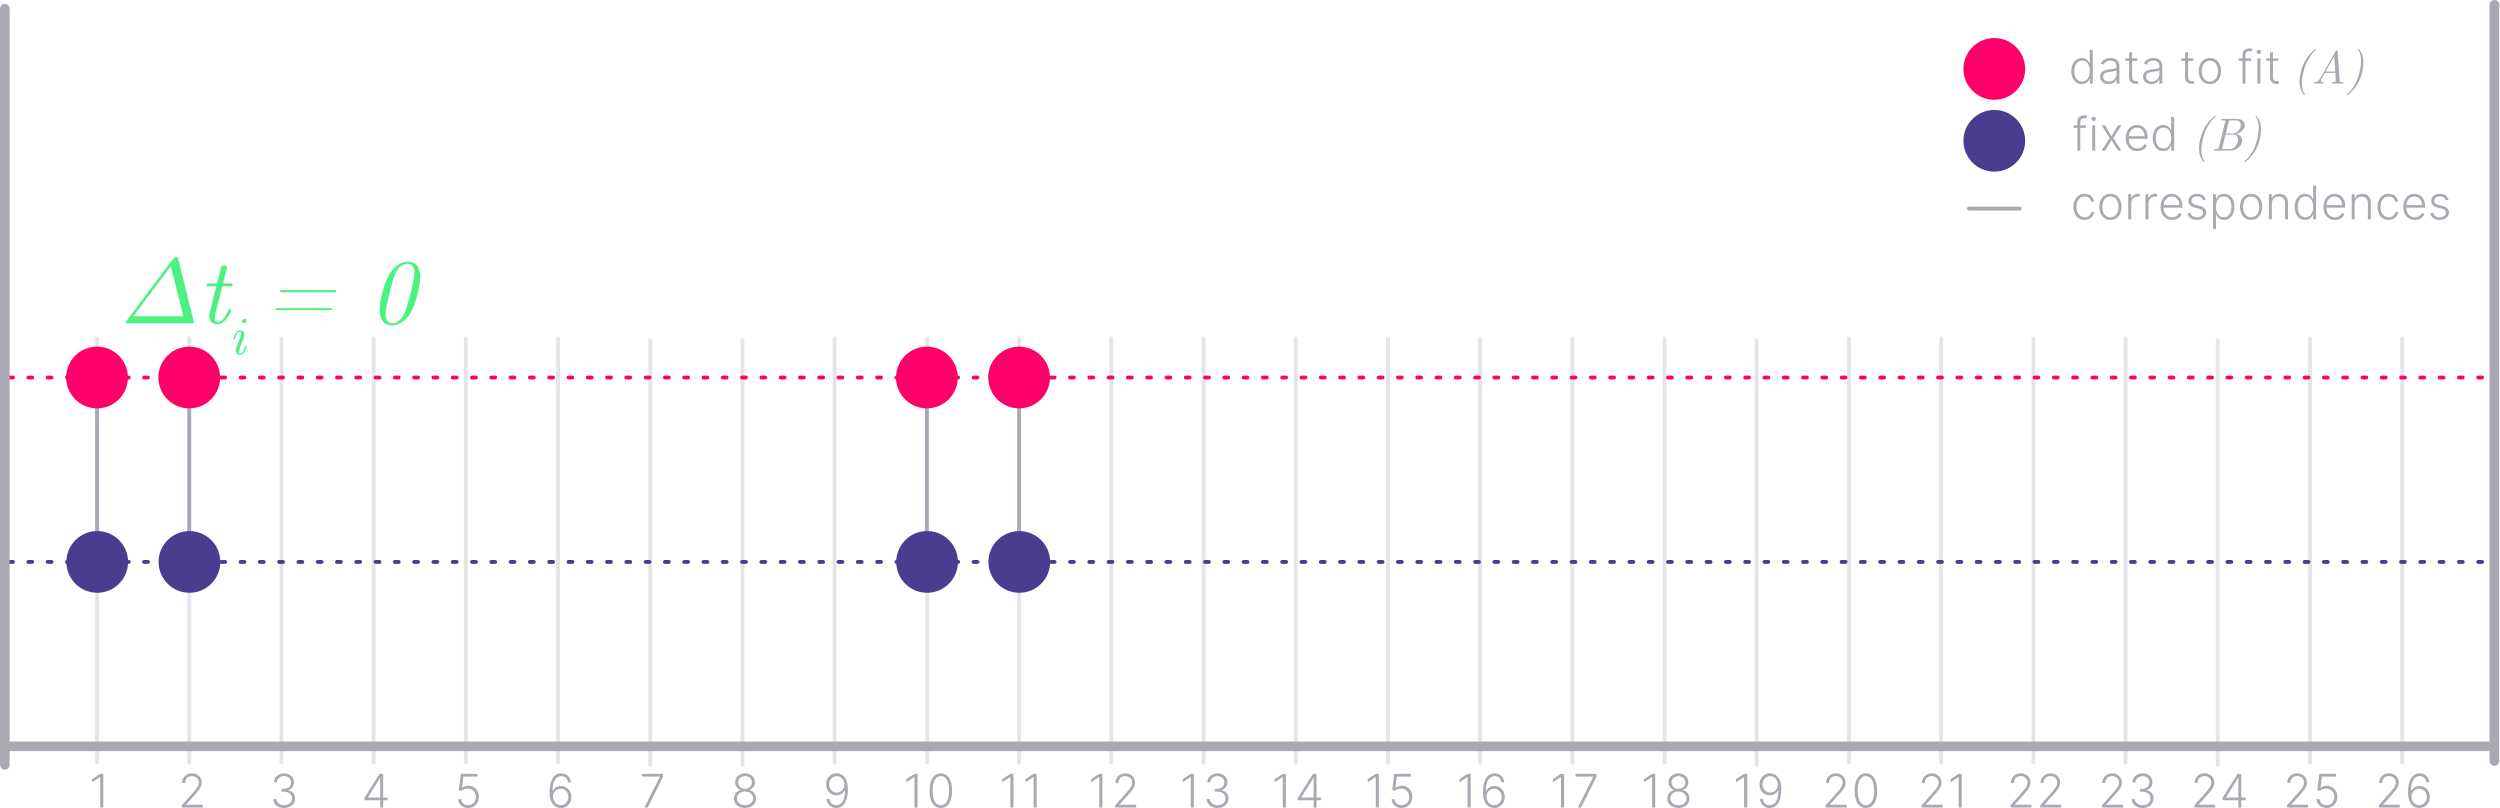 <?xml version="1.0" encoding="UTF-8" standalone="no"?><!DOCTYPE svg PUBLIC "-//W3C//DTD SVG 1.1//EN" "http://www.w3.org/Graphics/SVG/1.1/DTD/svg11.dtd"><svg width="100%" height="100%" viewBox="0 0 1296 419" version="1.1" xmlns="http://www.w3.org/2000/svg" xmlns:xlink="http://www.w3.org/1999/xlink" xml:space="preserve" xmlns:serif="http://www.serif.com/" style="fill-rule:evenodd;clip-rule:evenodd;stroke-linecap:round;stroke-linejoin:round;stroke-miterlimit:1.5;"><path id="x-axis" serif:id="x axis" d="M4.7,386.9l1288,-0" style="fill:none;stroke:#a9a9b3;stroke-width:5px;"/><g id="x-ticks" serif:id="x ticks"><path d="M50.3,395.378l-0,-219.932" style="fill:none;stroke:#a9a9b3;stroke-opacity:0.3;stroke-width:2px;"/><path d="M98.1,395.378l0,-219.932" style="fill:none;stroke:#a9a9b3;stroke-opacity:0.3;stroke-width:2px;"/><path d="M145.9,395.378l0,-219.932" style="fill:none;stroke:#a9a9b3;stroke-opacity:0.3;stroke-width:2px;"/><path d="M193.7,395.378l0,-219.932" style="fill:none;stroke:#a9a9b3;stroke-opacity:0.3;stroke-width:2px;"/><path d="M241.5,395.378l0,-219.932" style="fill:none;stroke:#a9a9b3;stroke-opacity:0.3;stroke-width:2px;"/><path d="M289.3,395.378l-0,-219.932" style="fill:none;stroke:#a9a9b3;stroke-opacity:0.3;stroke-width:2px;"/><path d="M337.1,396.5l0,-219.932" style="fill:none;stroke:#a9a9b3;stroke-opacity:0.3;stroke-width:2px;"/><path d="M384.9,396.5l0,-219.932" style="fill:none;stroke:#a9a9b3;stroke-opacity:0.3;stroke-width:2px;"/><path d="M432.7,395.378l0,-219.932" style="fill:none;stroke:#a9a9b3;stroke-opacity:0.3;stroke-width:2px;"/><path d="M480.7,395.378l-0,-219.932" style="fill:none;stroke:#a9a9b3;stroke-opacity:0.3;stroke-width:2px;"/><path d="M528.3,395.378l0,-219.932" style="fill:none;stroke:#a9a9b3;stroke-opacity:0.3;stroke-width:2px;"/><path d="M576.1,395.378l-0,-219.932" style="fill:none;stroke:#a9a9b3;stroke-opacity:0.3;stroke-width:2px;"/><path d="M623.9,395.378l0,-219.932" style="fill:none;stroke:#a9a9b3;stroke-opacity:0.3;stroke-width:2px;"/><path d="M671.7,395.378l0,-219.932" style="fill:none;stroke:#a9a9b3;stroke-opacity:0.3;stroke-width:2px;"/><path d="M719.5,395.378l0,-219.932" style="fill:none;stroke:#a9a9b3;stroke-opacity:0.3;stroke-width:2px;"/><path d="M767.3,395.49l-0,-219.932" style="fill:none;stroke:#a9a9b3;stroke-opacity:0.3;stroke-width:2px;"/><path d="M815.1,395.378l-0,-219.932" style="fill:none;stroke:#a9a9b3;stroke-opacity:0.3;stroke-width:2px;"/><path d="M862.9,395.378l-0,-219.932" style="fill:none;stroke:#a9a9b3;stroke-opacity:0.3;stroke-width:2px;"/><path d="M910.7,396.5l0,-219.932" style="fill:none;stroke:#a9a9b3;stroke-opacity:0.3;stroke-width:2px;"/><path d="M958.5,395.378l0,-219.932" style="fill:none;stroke:#a9a9b3;stroke-opacity:0.3;stroke-width:2px;"/><path d="M1006.3,395.378l-0,-219.932" style="fill:none;stroke:#a9a9b3;stroke-opacity:0.3;stroke-width:2px;"/><path d="M1054.1,395.378l0,-219.932" style="fill:none;stroke:#a9a9b3;stroke-opacity:0.3;stroke-width:2px;"/><path d="M1101.9,395.378l-0,-219.932" style="fill:none;stroke:#a9a9b3;stroke-opacity:0.3;stroke-width:2px;"/><path d="M1149.7,396.5l0,-219.932" style="fill:none;stroke:#a9a9b3;stroke-opacity:0.3;stroke-width:2px;"/><path d="M1197.5,395.49l0,-219.932" style="fill:none;stroke:#a9a9b3;stroke-opacity:0.3;stroke-width:2px;"/><path d="M1245.3,395.378l0,-219.932" style="fill:none;stroke:#a9a9b3;stroke-opacity:0.3;stroke-width:2px;"/></g><g id="x-axis-tick-labels" serif:id="x axis tick labels"><path d="M53.538,401.162l-0,17.454l-1.591,0l-0,-15.784l-0.102,0l-4.091,2.716l-0,-1.648l4.125,-2.738l1.659,-0Z" style="fill:#a9a9b3;fill-rule:nonzero;"/><path d="M94.25,418.616l-0,-1.17l5.704,-6.409c0.742,-0.837 1.341,-1.555 1.796,-2.152c0.454,-0.598 0.786,-1.149 0.994,-1.654c0.208,-0.504 0.312,-1.031 0.312,-1.58c0,-0.663 -0.155,-1.244 -0.467,-1.742c-0.312,-0.498 -0.737,-0.885 -1.276,-1.162c-0.538,-0.276 -1.147,-0.415 -1.825,-0.415c-0.716,0 -1.342,0.153 -1.878,0.459c-0.536,0.306 -0.951,0.726 -1.247,1.26c-0.295,0.534 -0.443,1.147 -0.443,1.838l-1.523,0c0,-0.964 0.223,-1.819 0.669,-2.567c0.446,-0.747 1.057,-1.333 1.833,-1.76c0.775,-0.426 1.654,-0.639 2.635,-0.639c0.973,0 1.838,0.209 2.593,0.627c0.756,0.417 1.35,0.984 1.782,1.699c0.431,0.715 0.647,1.515 0.647,2.402c0,0.642 -0.112,1.264 -0.336,1.866c-0.225,0.602 -0.61,1.273 -1.157,2.011c-0.546,0.739 -1.302,1.643 -2.268,2.713l-4.33,4.83l0,0.114l8.637,-0l-0,1.431l-10.852,0Z" style="fill:#a9a9b3;fill-rule:nonzero;"/><path d="M147.331,418.855c-1.078,0 -2.04,-0.195 -2.885,-0.585c-0.846,-0.39 -1.516,-0.931 -2.01,-1.622c-0.495,-0.692 -0.757,-1.49 -0.787,-2.395l1.613,-0c0.031,0.636 0.228,1.192 0.591,1.666c0.364,0.474 0.846,0.844 1.448,1.108c0.601,0.264 1.27,0.396 2.007,0.396c0.809,0 1.522,-0.15 2.139,-0.451c0.617,-0.302 1.101,-0.714 1.45,-1.239c0.35,-0.525 0.524,-1.12 0.524,-1.787c0,-0.706 -0.179,-1.329 -0.539,-1.866c-0.36,-0.538 -0.874,-0.958 -1.541,-1.26c-0.668,-0.303 -1.463,-0.454 -2.385,-0.454l-1.023,0l-0,-1.431l1.023,-0c0.753,-0 1.422,-0.138 2.005,-0.412c0.584,-0.275 1.043,-0.662 1.378,-1.162c0.335,-0.5 0.503,-1.089 0.503,-1.767c-0,-0.644 -0.146,-1.21 -0.438,-1.699c-0.291,-0.489 -0.699,-0.871 -1.223,-1.148c-0.523,-0.276 -1.136,-0.415 -1.839,-0.415c-0.672,0 -1.291,0.131 -1.855,0.391c-0.565,0.26 -1.019,0.63 -1.362,1.108c-0.344,0.478 -0.525,1.043 -0.544,1.695l-1.546,-0c0.023,-0.91 0.275,-1.71 0.756,-2.401c0.481,-0.691 1.12,-1.231 1.916,-1.619c0.796,-0.389 1.682,-0.583 2.658,-0.583c1.024,0 1.912,0.21 2.663,0.63c0.751,0.419 1.332,0.978 1.743,1.676c0.411,0.698 0.616,1.463 0.616,2.297c0,0.996 -0.269,1.847 -0.806,2.553c-0.538,0.707 -1.266,1.197 -2.182,1.469l-0,0.114c1.115,0.218 1.993,0.709 2.632,1.474c0.639,0.765 0.959,1.702 0.959,2.81c-0,0.93 -0.245,1.766 -0.735,2.509c-0.489,0.742 -1.159,1.328 -2.01,1.757c-0.85,0.429 -1.822,0.643 -2.914,0.643Z" style="fill:#a9a9b3;fill-rule:nonzero;"/><path d="M188.957,414.866l0,-1.295l7.784,-12.409l0.955,-0l-0,2.17l-0.705,0l-6.25,9.989l0,0.114l10.205,-0l-0,1.431l-11.989,0Zm8.148,3.75l-0,-17.454l1.523,-0l-0,17.454l-1.523,0Z" style="fill:#a9a9b3;fill-rule:nonzero;"/><path d="M242.674,418.855c-0.967,0 -1.834,-0.198 -2.599,-0.594c-0.765,-0.395 -1.374,-0.94 -1.827,-1.633c-0.452,-0.693 -0.693,-1.485 -0.721,-2.375l1.545,-0c0.051,0.924 0.414,1.684 1.09,2.278c0.675,0.595 1.512,0.892 2.512,0.892c0.783,0 1.477,-0.186 2.083,-0.559c0.606,-0.373 1.081,-0.885 1.426,-1.534c0.345,-0.65 0.516,-1.384 0.514,-2.202c-0.002,-0.852 -0.185,-1.604 -0.55,-2.256c-0.364,-0.651 -0.857,-1.161 -1.48,-1.528c-0.622,-0.368 -1.32,-0.553 -2.095,-0.557c-0.585,-0.004 -1.158,0.094 -1.719,0.293c-0.56,0.198 -1.029,0.453 -1.406,0.764l-1.591,-0.205l1.046,-8.477l8.625,-0l-0,1.432l-7.284,-0l-0.705,5.841l0.091,-0c0.384,-0.324 0.853,-0.589 1.406,-0.794c0.553,-0.206 1.141,-0.309 1.764,-0.309c1.025,0 1.949,0.247 2.772,0.74c0.823,0.494 1.474,1.174 1.954,2.04c0.481,0.867 0.72,1.864 0.718,2.993c-0.002,1.102 -0.243,2.086 -0.722,2.952c-0.479,0.865 -1.138,1.548 -1.977,2.048c-0.839,0.5 -1.796,0.75 -2.87,0.75Z" style="fill:#a9a9b3;fill-rule:nonzero;"/><path d="M290.67,418.855c-0.723,-0.007 -1.429,-0.154 -2.116,-0.44c-0.688,-0.286 -1.307,-0.749 -1.857,-1.388c-0.55,-0.639 -0.987,-1.484 -1.312,-2.536c-0.325,-1.051 -0.487,-2.342 -0.487,-3.875c-0,-1.422 0.124,-2.724 0.373,-3.907c0.249,-1.183 0.624,-2.206 1.124,-3.07c0.5,-0.863 1.126,-1.532 1.878,-2.005c0.751,-0.474 1.63,-0.711 2.636,-0.711c0.939,0 1.771,0.195 2.494,0.584c0.724,0.389 1.309,0.93 1.756,1.622c0.447,0.693 0.727,1.491 0.841,2.397l-1.568,-0c-0.158,-0.923 -0.535,-1.682 -1.132,-2.277c-0.598,-0.596 -1.395,-0.894 -2.391,-0.894c-1.432,0 -2.541,0.663 -3.327,1.99c-0.786,1.327 -1.181,3.209 -1.184,5.646l0.113,0c0.275,-0.515 0.633,-0.962 1.076,-1.342c0.442,-0.38 0.943,-0.675 1.504,-0.886c0.56,-0.211 1.151,-0.317 1.772,-0.317c0.972,-0 1.861,0.245 2.667,0.736c0.806,0.49 1.451,1.164 1.936,2.02c0.485,0.856 0.727,1.831 0.727,2.926c0,1.041 -0.23,1.999 -0.689,2.872c-0.459,0.873 -1.102,1.569 -1.929,2.088c-0.827,0.519 -1.795,0.775 -2.905,0.767Zm0,-1.432c0.758,0 1.436,-0.193 2.036,-0.579c0.599,-0.387 1.073,-0.905 1.42,-1.554c0.348,-0.65 0.522,-1.371 0.522,-2.162c-0,-0.788 -0.174,-1.504 -0.522,-2.147c-0.347,-0.642 -0.821,-1.154 -1.42,-1.534c-0.6,-0.379 -1.278,-0.569 -2.036,-0.569c-0.581,-0 -1.122,0.117 -1.622,0.351c-0.5,0.234 -0.933,0.554 -1.3,0.96c-0.366,0.406 -0.644,0.871 -0.833,1.393c-0.19,0.523 -0.264,1.072 -0.222,1.648c0.064,0.803 0.274,1.521 0.629,2.153c0.355,0.633 0.821,1.131 1.398,1.495c0.577,0.363 1.227,0.545 1.95,0.545Z" style="fill:#a9a9b3;fill-rule:nonzero;"/><path d="M334.087,418.616l7.954,-15.909l0,-0.113l-9.159,-0l-0,-1.432l10.83,-0l-0,1.5l-7.944,15.954l-1.681,0Z" style="fill:#a9a9b3;fill-rule:nonzero;"/><path d="M386.224,418.855c-1.113,0 -2.105,-0.21 -2.975,-0.631c-0.871,-0.42 -1.553,-0.995 -2.049,-1.724c-0.495,-0.729 -0.741,-1.554 -0.737,-2.475c-0.004,-0.723 0.145,-1.398 0.447,-2.025c0.303,-0.627 0.717,-1.156 1.245,-1.587c0.527,-0.431 1.122,-0.711 1.785,-0.842l0,-0.091c-0.858,-0.248 -1.549,-0.74 -2.072,-1.477c-0.524,-0.737 -0.784,-1.574 -0.78,-2.512c-0.004,-0.867 0.218,-1.645 0.666,-2.333c0.448,-0.689 1.06,-1.233 1.837,-1.634c0.776,-0.4 1.654,-0.601 2.633,-0.601c0.968,0 1.839,0.2 2.614,0.6c0.775,0.399 1.388,0.943 1.839,1.632c0.452,0.688 0.68,1.467 0.684,2.336c-0.004,0.934 -0.267,1.771 -0.79,2.51c-0.523,0.74 -1.21,1.233 -2.063,1.479l0,0.091c0.66,0.127 1.25,0.406 1.772,0.838c0.522,0.432 0.935,0.962 1.241,1.59c0.306,0.627 0.461,1.303 0.465,2.026c-0.004,0.921 -0.254,1.746 -0.752,2.475c-0.497,0.729 -1.179,1.304 -2.045,1.724c-0.867,0.421 -1.855,0.631 -2.965,0.631Zm0,-1.432c0.83,0 1.559,-0.149 2.186,-0.447c0.628,-0.298 1.119,-0.709 1.472,-1.233c0.353,-0.524 0.532,-1.123 0.536,-1.797c-0.004,-0.697 -0.19,-1.321 -0.559,-1.871c-0.368,-0.55 -0.867,-0.985 -1.497,-1.307c-0.63,-0.321 -1.342,-0.481 -2.138,-0.481c-0.799,-0 -1.515,0.16 -2.149,0.481c-0.633,0.322 -1.133,0.757 -1.5,1.307c-0.366,0.55 -0.548,1.174 -0.544,1.871c-0.004,0.674 0.17,1.273 0.522,1.797c0.351,0.524 0.843,0.935 1.475,1.233c0.633,0.298 1.365,0.447 2.196,0.447Zm0,-8.5c0.68,0 1.29,-0.145 1.83,-0.434c0.54,-0.29 0.967,-0.686 1.283,-1.189c0.315,-0.503 0.475,-1.076 0.478,-1.718c-0.003,-0.636 -0.161,-1.199 -0.473,-1.689c-0.311,-0.489 -0.736,-0.872 -1.274,-1.147c-0.538,-0.276 -1.152,-0.414 -1.844,-0.414c-0.697,0 -1.316,0.138 -1.859,0.414c-0.543,0.275 -0.968,0.658 -1.276,1.147c-0.307,0.49 -0.459,1.053 -0.456,1.689c-0.003,0.642 0.152,1.215 0.465,1.718c0.313,0.503 0.741,0.899 1.284,1.189c0.543,0.289 1.157,0.434 1.842,0.434Z" style="fill:#a9a9b3;fill-rule:nonzero;"/><path d="M433.777,400.923c0.725,0.004 1.431,0.15 2.118,0.439c0.686,0.289 1.305,0.75 1.855,1.384c0.55,0.633 0.988,1.474 1.313,2.521c0.324,1.047 0.487,2.334 0.487,3.861c-0,1.426 -0.125,2.733 -0.375,3.92c-0.25,1.188 -0.624,2.215 -1.122,3.083c-0.499,0.867 -1.124,1.538 -1.875,2.012c-0.752,0.475 -1.632,0.712 -2.64,0.712c-0.939,0 -1.77,-0.195 -2.494,-0.587c-0.723,-0.391 -1.31,-0.934 -1.758,-1.63c-0.449,-0.696 -0.729,-1.503 -0.838,-2.419l1.568,-0c0.153,0.932 0.53,1.699 1.13,2.301c0.601,0.602 1.398,0.903 2.392,0.903c1.427,0 2.535,-0.665 3.326,-1.994c0.79,-1.33 1.186,-3.222 1.186,-5.676l-0.114,-0c-0.273,0.511 -0.63,0.958 -1.071,1.339c-0.441,0.382 -0.942,0.678 -1.503,0.89c-0.56,0.211 -1.153,0.316 -1.778,0.316c-0.974,0 -1.864,-0.245 -2.672,-0.736c-0.808,-0.49 -1.453,-1.163 -1.935,-2.019c-0.482,-0.856 -0.723,-1.832 -0.723,-2.927c0,-1.034 0.229,-1.984 0.686,-2.852c0.458,-0.867 1.1,-1.56 1.926,-2.079c0.827,-0.519 1.797,-0.773 2.911,-0.762Zm0,1.432c-0.758,0 -1.436,0.191 -2.035,0.574c-0.6,0.383 -1.073,0.897 -1.421,1.543c-0.347,0.645 -0.521,1.36 -0.521,2.144c-0,0.792 0.174,1.509 0.521,2.152c0.348,0.643 0.821,1.154 1.421,1.532c0.599,0.378 1.277,0.566 2.035,0.566c0.581,0 1.122,-0.116 1.622,-0.35c0.5,-0.234 0.933,-0.556 1.3,-0.965c0.366,-0.409 0.645,-0.874 0.835,-1.396c0.19,-0.522 0.264,-1.069 0.22,-1.641c-0.064,-0.795 -0.274,-1.506 -0.629,-2.133c-0.355,-0.627 -0.821,-1.121 -1.398,-1.483c-0.576,-0.362 -1.227,-0.543 -1.95,-0.543Z" style="fill:#a9a9b3;fill-rule:nonzero;"/><path d="M475.664,401.162l0,17.454l-1.591,0l0,-15.784l-0.102,0l-4.091,2.716l-0,-1.648l4.125,-2.738l1.659,-0Z" style="fill:#a9a9b3;fill-rule:nonzero;"/><path d="M487.734,418.855c-1.226,0 -2.272,-0.354 -3.141,-1.062c-0.868,-0.709 -1.533,-1.732 -1.995,-3.071c-0.463,-1.339 -0.694,-2.95 -0.694,-4.833c0,-1.875 0.232,-3.482 0.696,-4.821c0.464,-1.339 1.131,-2.364 2.002,-3.077c0.87,-0.712 1.914,-1.068 3.132,-1.068c1.218,0 2.262,0.356 3.132,1.068c0.87,0.713 1.537,1.738 2.001,3.077c0.464,1.339 0.696,2.946 0.696,4.821c0,1.883 -0.231,3.494 -0.693,4.833c-0.462,1.339 -1.127,2.362 -1.996,3.071c-0.868,0.708 -1.915,1.062 -3.14,1.062Zm-0,-1.432c1.345,0 2.395,-0.658 3.15,-1.974c0.756,-1.316 1.134,-3.17 1.134,-5.56c-0,-1.591 -0.172,-2.95 -0.516,-4.078c-0.343,-1.128 -0.834,-1.99 -1.473,-2.585c-0.638,-0.596 -1.403,-0.894 -2.295,-0.894c-1.337,0 -2.386,0.663 -3.145,1.989c-0.759,1.326 -1.139,3.182 -1.139,5.568c-0,1.591 0.171,2.949 0.513,4.073c0.341,1.124 0.832,1.982 1.471,2.574c0.639,0.591 1.406,0.887 2.3,0.887Z" style="fill:#a9a9b3;fill-rule:nonzero;"/><path d="M525.376,401.162l-0,17.454l-1.591,0l-0,-15.784l-0.102,0l-4.091,2.716l-0,-1.648l4.125,-2.738l1.659,-0Z" style="fill:#a9a9b3;fill-rule:nonzero;"/><path d="M537.411,401.162l0,17.454l-1.59,0l-0,-15.784l-0.103,0l-4.091,2.716l0,-1.648l4.125,-2.738l1.659,-0Z" style="fill:#a9a9b3;fill-rule:nonzero;"/><path d="M571.474,401.162l-0,17.454l-1.591,0l-0,-15.784l-0.102,0l-4.091,2.716l-0,-1.648l4.125,-2.738l1.659,-0Z" style="fill:#a9a9b3;fill-rule:nonzero;"/><path d="M578.123,418.616l0,-1.17l5.705,-6.409c0.742,-0.837 1.341,-1.555 1.795,-2.152c0.455,-0.598 0.786,-1.149 0.994,-1.654c0.209,-0.504 0.313,-1.031 0.313,-1.58c-0,-0.663 -0.156,-1.244 -0.467,-1.742c-0.312,-0.498 -0.737,-0.885 -1.276,-1.162c-0.539,-0.276 -1.147,-0.415 -1.825,-0.415c-0.716,0 -1.342,0.153 -1.878,0.459c-0.536,0.306 -0.952,0.726 -1.247,1.26c-0.296,0.534 -0.443,1.147 -0.443,1.838l-1.523,0c-0,-0.964 0.223,-1.819 0.669,-2.567c0.446,-0.747 1.057,-1.333 1.832,-1.76c0.776,-0.426 1.654,-0.639 2.635,-0.639c0.974,0 1.838,0.209 2.594,0.627c0.756,0.417 1.349,0.984 1.781,1.699c0.432,0.715 0.648,1.515 0.648,2.402c-0,0.642 -0.112,1.264 -0.337,1.866c-0.224,0.602 -0.61,1.273 -1.156,2.011c-0.546,0.739 -1.302,1.643 -2.268,2.713l-4.33,4.83l0,0.114l8.636,-0l0,1.431l-10.852,0Z" style="fill:#a9a9b3;fill-rule:nonzero;"/><path d="M618.884,401.162l0,17.454l-1.591,0l0,-15.784l-0.102,0l-4.091,2.716l0,-1.648l4.125,-2.738l1.659,-0Z" style="fill:#a9a9b3;fill-rule:nonzero;"/><path d="M631.204,418.855c-1.077,0 -2.039,-0.195 -2.885,-0.585c-0.845,-0.39 -1.515,-0.931 -2.01,-1.622c-0.494,-0.692 -0.756,-1.49 -0.787,-2.395l1.614,-0c0.03,0.636 0.227,1.192 0.591,1.666c0.364,0.474 0.846,0.844 1.447,1.108c0.602,0.264 1.271,0.396 2.008,0.396c0.808,0 1.521,-0.15 2.139,-0.451c0.617,-0.302 1.101,-0.714 1.45,-1.239c0.349,-0.525 0.524,-1.12 0.524,-1.787c0,-0.706 -0.18,-1.329 -0.54,-1.866c-0.359,-0.538 -0.873,-0.958 -1.541,-1.26c-0.667,-0.303 -1.462,-0.454 -2.385,-0.454l-1.023,0l0,-1.431l1.023,-0c0.754,-0 1.423,-0.138 2.006,-0.412c0.583,-0.275 1.042,-0.662 1.378,-1.162c0.335,-0.5 0.503,-1.089 0.503,-1.767c-0,-0.644 -0.146,-1.21 -0.438,-1.699c-0.292,-0.489 -0.699,-0.871 -1.223,-1.148c-0.524,-0.276 -1.137,-0.415 -1.839,-0.415c-0.673,0 -1.291,0.131 -1.856,0.391c-0.564,0.26 -1.018,0.63 -1.362,1.108c-0.343,0.478 -0.525,1.043 -0.544,1.695l-1.545,-0c0.023,-0.91 0.274,-1.71 0.755,-2.401c0.481,-0.691 1.12,-1.231 1.917,-1.619c0.796,-0.389 1.682,-0.583 2.657,-0.583c1.025,0 1.913,0.21 2.664,0.63c0.751,0.419 1.332,0.978 1.743,1.676c0.411,0.698 0.616,1.463 0.616,2.297c0,0.996 -0.269,1.847 -0.807,2.553c-0.538,0.707 -1.265,1.197 -2.182,1.469l0,0.114c1.116,0.218 1.993,0.709 2.633,1.474c0.639,0.765 0.958,1.702 0.958,2.81c0,0.93 -0.245,1.766 -0.734,2.509c-0.49,0.742 -1.16,1.328 -2.01,1.757c-0.85,0.429 -1.822,0.643 -2.915,0.643Z" style="fill:#a9a9b3;fill-rule:nonzero;"/><path d="M666.602,401.162l-0,17.454l-1.591,0l-0,-15.784l-0.102,0l-4.091,2.716l-0,-1.648l4.125,-2.738l1.659,-0Z" style="fill:#a9a9b3;fill-rule:nonzero;"/><path d="M672.831,414.866l-0,-1.295l7.784,-12.409l0.954,-0l0,2.17l-0.704,0l-6.25,9.989l-0,0.114l10.204,-0l0,1.431l-11.988,0Zm8.147,3.75l0,-17.454l1.523,-0l0,17.454l-1.523,0Z" style="fill:#a9a9b3;fill-rule:nonzero;"/><path d="M714.796,401.162l0,17.454l-1.59,0l-0,-15.784l-0.103,0l-4.091,2.716l0,-1.648l4.125,-2.738l1.659,-0Z" style="fill:#a9a9b3;fill-rule:nonzero;"/><path d="M726.548,418.855c-0.968,0 -1.834,-0.198 -2.599,-0.594c-0.765,-0.395 -1.374,-0.94 -1.827,-1.633c-0.453,-0.693 -0.693,-1.485 -0.722,-2.375l1.546,-0c0.051,0.924 0.414,1.684 1.089,2.278c0.676,0.595 1.513,0.892 2.513,0.892c0.782,0 1.476,-0.186 2.083,-0.559c0.606,-0.373 1.081,-0.885 1.426,-1.534c0.344,-0.65 0.516,-1.384 0.514,-2.202c-0.002,-0.852 -0.185,-1.604 -0.55,-2.256c-0.364,-0.651 -0.858,-1.161 -1.48,-1.528c-0.622,-0.368 -1.321,-0.553 -2.095,-0.557c-0.585,-0.004 -1.158,0.094 -1.719,0.293c-0.561,0.198 -1.029,0.453 -1.406,0.764l-1.591,-0.205l1.045,-8.477l8.625,-0l0,1.432l-7.284,-0l-0.704,5.841l0.091,-0c0.384,-0.324 0.853,-0.589 1.406,-0.794c0.553,-0.206 1.141,-0.309 1.764,-0.309c1.025,0 1.949,0.247 2.771,0.74c0.823,0.494 1.475,1.174 1.955,2.04c0.48,0.867 0.719,1.864 0.717,2.993c-0.002,1.102 -0.242,2.086 -0.721,2.952c-0.479,0.865 -1.139,1.548 -1.978,2.048c-0.839,0.5 -1.795,0.75 -2.869,0.75Z" style="fill:#a9a9b3;fill-rule:nonzero;"/><path d="M762.395,401.162l-0,17.454l-1.591,0l-0,-15.784l-0.103,0l-4.091,2.716l0,-1.648l4.125,-2.738l1.66,-0Z" style="fill:#a9a9b3;fill-rule:nonzero;"/><path d="M774.544,418.855c-0.724,-0.007 -1.429,-0.154 -2.117,-0.44c-0.687,-0.286 -1.306,-0.749 -1.856,-1.388c-0.55,-0.639 -0.988,-1.484 -1.313,-2.536c-0.324,-1.051 -0.487,-2.342 -0.487,-3.875c0,-1.422 0.125,-2.724 0.374,-3.907c0.249,-1.183 0.623,-2.206 1.123,-3.07c0.5,-0.863 1.126,-1.532 1.878,-2.005c0.752,-0.474 1.631,-0.711 2.637,-0.711c0.939,0 1.77,0.195 2.494,0.584c0.723,0.389 1.309,0.93 1.756,1.622c0.447,0.693 0.727,1.491 0.841,2.397l-1.569,-0c-0.157,-0.923 -0.534,-1.682 -1.132,-2.277c-0.597,-0.596 -1.394,-0.894 -2.39,-0.894c-1.432,0 -2.541,0.663 -3.327,1.99c-0.786,1.327 -1.181,3.209 -1.185,5.646l0.114,0c0.275,-0.515 0.633,-0.962 1.075,-1.342c0.442,-0.38 0.944,-0.675 1.504,-0.886c0.561,-0.211 1.152,-0.317 1.773,-0.317c0.972,-0 1.86,0.245 2.666,0.736c0.806,0.49 1.452,1.164 1.936,2.02c0.485,0.856 0.728,1.831 0.728,2.926c-0,1.041 -0.23,1.999 -0.689,2.872c-0.459,0.873 -1.102,1.569 -1.929,2.088c-0.827,0.519 -1.795,0.775 -2.905,0.767Zm-0,-1.432c0.758,0 1.436,-0.193 2.035,-0.579c0.6,-0.387 1.073,-0.905 1.421,-1.554c0.347,-0.65 0.521,-1.371 0.521,-2.162c0,-0.788 -0.174,-1.504 -0.521,-2.147c-0.348,-0.642 -0.821,-1.154 -1.421,-1.534c-0.599,-0.379 -1.277,-0.569 -2.035,-0.569c-0.582,-0 -1.122,0.117 -1.622,0.351c-0.5,0.234 -0.933,0.554 -1.3,0.96c-0.366,0.406 -0.644,0.871 -0.834,1.393c-0.189,0.523 -0.263,1.072 -0.221,1.648c0.064,0.803 0.274,1.521 0.629,2.153c0.355,0.633 0.821,1.131 1.398,1.495c0.576,0.363 1.226,0.545 1.95,0.545Z" style="fill:#a9a9b3;fill-rule:nonzero;"/><path d="M810.811,401.162l-0,17.454l-1.591,0l-0,-15.784l-0.102,0l-4.091,2.716l-0,-1.648l4.125,-2.738l1.659,-0Z" style="fill:#a9a9b3;fill-rule:nonzero;"/><path d="M817.96,418.616l7.955,-15.909l-0,-0.113l-9.159,-0l-0,-1.432l10.829,-0l0,1.5l-7.943,15.954l-1.682,0Z" style="fill:#a9a9b3;fill-rule:nonzero;"/><path d="M858.051,401.162l-0,17.454l-1.591,0l-0,-15.784l-0.102,0l-4.091,2.716l-0,-1.648l4.125,-2.738l1.659,-0Z" style="fill:#a9a9b3;fill-rule:nonzero;"/><path d="M870.098,418.855c-1.114,0 -2.106,-0.21 -2.976,-0.631c-0.87,-0.42 -1.553,-0.995 -2.048,-1.724c-0.495,-0.729 -0.741,-1.554 -0.737,-2.475c-0.004,-0.723 0.145,-1.398 0.447,-2.025c0.302,-0.627 0.717,-1.156 1.244,-1.587c0.528,-0.431 1.123,-0.711 1.786,-0.842l-0,-0.091c-0.858,-0.248 -1.549,-0.74 -2.073,-1.477c-0.523,-0.737 -0.783,-1.574 -0.779,-2.512c-0.004,-0.867 0.218,-1.645 0.666,-2.333c0.448,-0.689 1.06,-1.233 1.837,-1.634c0.776,-0.4 1.654,-0.601 2.633,-0.601c0.968,0 1.839,0.2 2.614,0.6c0.774,0.399 1.387,0.943 1.839,1.632c0.452,0.688 0.68,1.467 0.683,2.336c-0.003,0.934 -0.267,1.771 -0.789,2.51c-0.523,0.74 -1.211,1.233 -2.063,1.479l0,0.091c0.659,0.127 1.25,0.406 1.771,0.838c0.522,0.432 0.936,0.962 1.242,1.59c0.306,0.627 0.461,1.303 0.464,2.026c-0.003,0.921 -0.254,1.746 -0.751,2.475c-0.497,0.729 -1.179,1.304 -2.045,1.724c-0.867,0.421 -1.855,0.631 -2.965,0.631Zm-0,-1.432c0.83,0 1.558,-0.149 2.186,-0.447c0.628,-0.298 1.118,-0.709 1.472,-1.233c0.353,-0.524 0.531,-1.123 0.535,-1.797c-0.004,-0.697 -0.19,-1.321 -0.558,-1.871c-0.368,-0.55 -0.867,-0.985 -1.497,-1.307c-0.63,-0.321 -1.343,-0.481 -2.138,-0.481c-0.799,-0 -1.516,0.16 -2.149,0.481c-0.634,0.322 -1.134,0.757 -1.5,1.307c-0.367,0.55 -0.548,1.174 -0.544,1.871c-0.004,0.674 0.17,1.273 0.521,1.797c0.351,0.524 0.843,0.935 1.476,1.233c0.633,0.298 1.365,0.447 2.196,0.447Zm-0,-8.5c0.68,0 1.29,-0.145 1.83,-0.434c0.539,-0.29 0.967,-0.686 1.282,-1.189c0.316,-0.503 0.475,-1.076 0.479,-1.718c-0.004,-0.636 -0.162,-1.199 -0.473,-1.689c-0.312,-0.489 -0.736,-0.872 -1.274,-1.147c-0.538,-0.276 -1.153,-0.414 -1.844,-0.414c-0.697,0 -1.317,0.138 -1.859,0.414c-0.543,0.275 -0.968,0.658 -1.276,1.147c-0.308,0.49 -0.46,1.053 -0.456,1.689c-0.004,0.642 0.151,1.215 0.465,1.718c0.313,0.503 0.741,0.899 1.284,1.189c0.542,0.289 1.156,0.434 1.842,0.434Z" style="fill:#a9a9b3;fill-rule:nonzero;"/><path d="M905.751,401.162l0,17.454l-1.591,0l0,-15.784l-0.102,0l-4.091,2.716l0,-1.648l4.125,-2.738l1.659,-0Z" style="fill:#a9a9b3;fill-rule:nonzero;"/><path d="M917.651,400.923c0.725,0.004 1.431,0.15 2.118,0.439c0.686,0.289 1.304,0.75 1.855,1.384c0.55,0.633 0.987,1.474 1.312,2.521c0.325,1.047 0.487,2.334 0.487,3.861c0,1.426 -0.125,2.733 -0.375,3.92c-0.25,1.188 -0.624,2.215 -1.122,3.083c-0.498,0.867 -1.123,1.538 -1.875,2.012c-0.752,0.475 -1.631,0.712 -2.639,0.712c-0.939,0 -1.771,-0.195 -2.494,-0.587c-0.724,-0.391 -1.31,-0.934 -1.759,-1.63c-0.449,-0.696 -0.728,-1.503 -0.838,-2.419l1.568,-0c0.154,0.932 0.531,1.699 1.131,2.301c0.6,0.602 1.398,0.903 2.392,0.903c1.426,0 2.535,-0.665 3.325,-1.994c0.791,-1.33 1.186,-3.222 1.186,-5.676l-0.113,-0c-0.273,0.511 -0.63,0.958 -1.071,1.339c-0.442,0.382 -0.942,0.678 -1.503,0.89c-0.561,0.211 -1.154,0.316 -1.779,0.316c-0.973,0 -1.864,-0.245 -2.671,-0.736c-0.808,-0.49 -1.453,-1.163 -1.935,-2.019c-0.482,-0.856 -0.723,-1.832 -0.723,-2.927c-0,-1.034 0.229,-1.984 0.686,-2.852c0.457,-0.867 1.099,-1.56 1.926,-2.079c0.827,-0.519 1.797,-0.773 2.911,-0.762Zm-0,1.432c-0.758,0 -1.436,0.191 -2.036,0.574c-0.599,0.383 -1.073,0.897 -1.42,1.543c-0.348,0.645 -0.522,1.36 -0.522,2.144c0,0.792 0.174,1.509 0.522,2.152c0.347,0.643 0.821,1.154 1.42,1.532c0.6,0.378 1.278,0.566 2.036,0.566c0.581,0 1.122,-0.116 1.622,-0.35c0.5,-0.234 0.933,-0.556 1.299,-0.965c0.367,-0.409 0.645,-0.874 0.836,-1.396c0.19,-0.522 0.263,-1.069 0.22,-1.641c-0.064,-0.795 -0.274,-1.506 -0.629,-2.133c-0.355,-0.627 -0.821,-1.121 -1.398,-1.483c-0.577,-0.362 -1.227,-0.543 -1.95,-0.543Z" style="fill:#a9a9b3;fill-rule:nonzero;"/><path d="M946.446,418.616l-0,-1.17l5.704,-6.409c0.743,-0.837 1.341,-1.555 1.796,-2.152c0.455,-0.598 0.786,-1.149 0.994,-1.654c0.209,-0.504 0.313,-1.031 0.313,-1.58c-0,-0.663 -0.156,-1.244 -0.468,-1.742c-0.311,-0.498 -0.736,-0.885 -1.275,-1.162c-0.539,-0.276 -1.147,-0.415 -1.825,-0.415c-0.716,0 -1.342,0.153 -1.878,0.459c-0.536,0.306 -0.952,0.726 -1.247,1.26c-0.296,0.534 -0.444,1.147 -0.444,1.838l-1.522,0c-0,-0.964 0.223,-1.819 0.669,-2.567c0.446,-0.747 1.057,-1.333 1.832,-1.76c0.776,-0.426 1.654,-0.639 2.635,-0.639c0.974,0 1.838,0.209 2.594,0.627c0.755,0.417 1.349,0.984 1.781,1.699c0.432,0.715 0.648,1.515 0.648,2.402c-0,0.642 -0.112,1.264 -0.337,1.866c-0.224,0.602 -0.61,1.273 -1.156,2.011c-0.547,0.739 -1.303,1.643 -2.269,2.713l-4.329,4.83l-0,0.114l8.636,-0l0,1.431l-10.852,0Z" style="fill:#a9a9b3;fill-rule:nonzero;"/><path d="M967.277,418.855c-1.225,0 -2.272,-0.354 -3.14,-1.062c-0.869,-0.709 -1.534,-1.732 -1.996,-3.071c-0.462,-1.339 -0.693,-2.95 -0.693,-4.833c-0,-1.875 0.232,-3.482 0.696,-4.821c0.464,-1.339 1.131,-2.364 2.001,-3.077c0.87,-0.712 1.914,-1.068 3.132,-1.068c1.218,0 2.262,0.356 3.132,1.068c0.871,0.713 1.538,1.738 2.002,3.077c0.464,1.339 0.696,2.946 0.696,4.821c-0,1.883 -0.231,3.494 -0.694,4.833c-0.462,1.339 -1.127,2.362 -1.995,3.071c-0.869,0.708 -1.915,1.062 -3.141,1.062Zm0,-1.432c1.345,0 2.395,-0.658 3.151,-1.974c0.755,-1.316 1.133,-3.17 1.133,-5.56c0,-1.591 -0.172,-2.95 -0.515,-4.078c-0.344,-1.128 -0.835,-1.99 -1.473,-2.585c-0.639,-0.596 -1.404,-0.894 -2.296,-0.894c-1.337,0 -2.385,0.663 -3.145,1.989c-0.759,1.326 -1.139,3.182 -1.139,5.568c0,1.591 0.171,2.949 0.513,4.073c0.342,1.124 0.832,1.982 1.471,2.574c0.64,0.591 1.406,0.887 2.3,0.887Z" style="fill:#a9a9b3;fill-rule:nonzero;"/><path d="M996.158,418.616l-0,-1.17l5.704,-6.409c0.743,-0.837 1.341,-1.555 1.796,-2.152c0.454,-0.598 0.786,-1.149 0.994,-1.654c0.208,-0.504 0.312,-1.031 0.312,-1.58c0,-0.663 -0.155,-1.244 -0.467,-1.742c-0.311,-0.498 -0.737,-0.885 -1.275,-1.162c-0.539,-0.276 -1.148,-0.415 -1.826,-0.415c-0.716,0 -1.341,0.153 -1.877,0.459c-0.536,0.306 -0.952,0.726 -1.248,1.26c-0.295,0.534 -0.443,1.147 -0.443,1.838l-1.523,0c0,-0.964 0.223,-1.819 0.669,-2.567c0.446,-0.747 1.057,-1.333 1.833,-1.76c0.775,-0.426 1.654,-0.639 2.635,-0.639c0.973,0 1.838,0.209 2.593,0.627c0.756,0.417 1.35,0.984 1.782,1.699c0.432,0.715 0.647,1.515 0.647,2.402c0,0.642 -0.112,1.264 -0.336,1.866c-0.225,0.602 -0.61,1.273 -1.156,2.011c-0.547,0.739 -1.303,1.643 -2.269,2.713l-4.329,4.83l-0,0.114l8.636,-0l-0,1.431l-10.852,0Z" style="fill:#a9a9b3;fill-rule:nonzero;"/><path d="M1016.96,401.162l-0,17.454l-1.591,0l-0,-15.784l-0.102,0l-4.091,2.716l-0,-1.648l4.125,-2.738l1.659,-0Z" style="fill:#a9a9b3;fill-rule:nonzero;"/><path d="M1042.26,418.616l-0,-1.17l5.704,-6.409c0.743,-0.837 1.341,-1.555 1.796,-2.152c0.454,-0.598 0.786,-1.149 0.994,-1.654c0.208,-0.504 0.313,-1.031 0.313,-1.58c-0,-0.663 -0.156,-1.244 -0.468,-1.742c-0.311,-0.498 -0.736,-0.885 -1.275,-1.162c-0.539,-0.276 -1.148,-0.415 -1.826,-0.415c-0.715,0 -1.341,0.153 -1.877,0.459c-0.536,0.306 -0.952,0.726 -1.248,1.26c-0.295,0.534 -0.443,1.147 -0.443,1.838l-1.523,0c0,-0.964 0.223,-1.819 0.669,-2.567c0.447,-0.747 1.057,-1.333 1.833,-1.76c0.775,-0.426 1.654,-0.639 2.635,-0.639c0.973,0 1.838,0.209 2.594,0.627c0.755,0.417 1.349,0.984 1.781,1.699c0.432,0.715 0.648,1.515 0.648,2.402c-0,0.642 -0.113,1.264 -0.337,1.866c-0.225,0.602 -0.61,1.273 -1.156,2.011c-0.547,0.739 -1.303,1.643 -2.269,2.713l-4.329,4.83l-0,0.114l8.636,-0l-0,1.431l-10.852,0Z" style="fill:#a9a9b3;fill-rule:nonzero;"/><path d="M1057.67,418.616l0,-1.17l5.705,-6.409c0.742,-0.837 1.341,-1.555 1.795,-2.152c0.455,-0.598 0.786,-1.149 0.995,-1.654c0.208,-0.504 0.312,-1.031 0.312,-1.58c0,-0.663 -0.155,-1.244 -0.467,-1.742c-0.312,-0.498 -0.737,-0.885 -1.276,-1.162c-0.538,-0.276 -1.147,-0.415 -1.825,-0.415c-0.716,0 -1.342,0.153 -1.878,0.459c-0.536,0.306 -0.951,0.726 -1.247,1.26c-0.295,0.534 -0.443,1.147 -0.443,1.838l-1.523,0c0,-0.964 0.223,-1.819 0.669,-2.567c0.446,-0.747 1.057,-1.333 1.833,-1.76c0.775,-0.426 1.653,-0.639 2.635,-0.639c0.973,0 1.838,0.209 2.593,0.627c0.756,0.417 1.35,0.984 1.782,1.699c0.431,0.715 0.647,1.515 0.647,2.402c0,0.642 -0.112,1.264 -0.336,1.866c-0.225,0.602 -0.61,1.273 -1.157,2.011c-0.546,0.739 -1.302,1.643 -2.268,2.713l-4.33,4.83l0,0.114l8.637,-0l-0,1.431l-10.853,0Z" style="fill:#a9a9b3;fill-rule:nonzero;"/><path d="M1089.67,418.616l0,-1.17l5.705,-6.409c0.742,-0.837 1.341,-1.555 1.795,-2.152c0.455,-0.598 0.786,-1.149 0.995,-1.654c0.208,-0.504 0.312,-1.031 0.312,-1.58c0,-0.663 -0.156,-1.244 -0.467,-1.742c-0.312,-0.498 -0.737,-0.885 -1.276,-1.162c-0.539,-0.276 -1.147,-0.415 -1.825,-0.415c-0.716,0 -1.342,0.153 -1.878,0.459c-0.536,0.306 -0.952,0.726 -1.247,1.26c-0.295,0.534 -0.443,1.147 -0.443,1.838l-1.523,0c0,-0.964 0.223,-1.819 0.669,-2.567c0.446,-0.747 1.057,-1.333 1.832,-1.76c0.776,-0.426 1.654,-0.639 2.635,-0.639c0.974,0 1.838,0.209 2.594,0.627c0.756,0.417 1.35,0.984 1.781,1.699c0.432,0.715 0.648,1.515 0.648,2.402c0,0.642 -0.112,1.264 -0.337,1.866c-0.224,0.602 -0.609,1.273 -1.156,2.011c-0.546,0.739 -1.302,1.643 -2.268,2.713l-4.33,4.83l0,0.114l8.637,-0l-0,1.431l-10.853,0Z" style="fill:#a9a9b3;fill-rule:nonzero;"/><path d="M1110.75,418.855c-1.077,0 -2.039,-0.195 -2.884,-0.585c-0.846,-0.39 -1.516,-0.931 -2.01,-1.622c-0.495,-0.692 -0.757,-1.49 -0.787,-2.395l1.613,-0c0.031,0.636 0.228,1.192 0.591,1.666c0.364,0.474 0.846,0.844 1.448,1.108c0.601,0.264 1.27,0.396 2.007,0.396c0.809,0 1.522,-0.15 2.139,-0.451c0.617,-0.302 1.101,-0.714 1.45,-1.239c0.35,-0.525 0.524,-1.12 0.524,-1.787c0,-0.706 -0.18,-1.329 -0.539,-1.866c-0.36,-0.538 -0.874,-0.958 -1.541,-1.26c-0.668,-0.303 -1.463,-0.454 -2.386,-0.454l-1.022,0l-0,-1.431l1.022,-0c0.754,-0 1.423,-0.138 2.006,-0.412c0.584,-0.275 1.043,-0.662 1.378,-1.162c0.335,-0.5 0.503,-1.089 0.503,-1.767c-0,-0.644 -0.146,-1.21 -0.438,-1.699c-0.291,-0.489 -0.699,-0.871 -1.223,-1.148c-0.523,-0.276 -1.136,-0.415 -1.839,-0.415c-0.672,0 -1.291,0.131 -1.855,0.391c-0.565,0.26 -1.019,0.63 -1.362,1.108c-0.344,0.478 -0.526,1.043 -0.545,1.695l-1.545,-0c0.023,-0.91 0.275,-1.71 0.756,-2.401c0.481,-0.691 1.12,-1.231 1.916,-1.619c0.796,-0.389 1.682,-0.583 2.658,-0.583c1.024,0 1.912,0.21 2.663,0.63c0.751,0.419 1.332,0.978 1.743,1.676c0.411,0.698 0.616,1.463 0.616,2.297c0,0.996 -0.269,1.847 -0.806,2.553c-0.538,0.707 -1.266,1.197 -2.182,1.469l-0,0.114c1.115,0.218 1.993,0.709 2.632,1.474c0.639,0.765 0.959,1.702 0.959,2.81c-0,0.93 -0.245,1.766 -0.735,2.509c-0.489,0.742 -1.159,1.328 -2.01,1.757c-0.85,0.429 -1.822,0.643 -2.915,0.643Z" style="fill:#a9a9b3;fill-rule:nonzero;"/><path d="M1137.57,418.616l0,-1.17l5.705,-6.409c0.742,-0.837 1.341,-1.555 1.795,-2.152c0.455,-0.598 0.786,-1.149 0.995,-1.654c0.208,-0.504 0.312,-1.031 0.312,-1.58c0,-0.663 -0.156,-1.244 -0.467,-1.742c-0.312,-0.498 -0.737,-0.885 -1.276,-1.162c-0.539,-0.276 -1.147,-0.415 -1.825,-0.415c-0.716,0 -1.342,0.153 -1.878,0.459c-0.536,0.306 -0.952,0.726 -1.247,1.26c-0.296,0.534 -0.443,1.147 -0.443,1.838l-1.523,0c-0,-0.964 0.223,-1.819 0.669,-2.567c0.446,-0.747 1.057,-1.333 1.832,-1.76c0.776,-0.426 1.654,-0.639 2.635,-0.639c0.974,0 1.838,0.209 2.594,0.627c0.756,0.417 1.349,0.984 1.781,1.699c0.432,0.715 0.648,1.515 0.648,2.402c0,0.642 -0.112,1.264 -0.337,1.866c-0.224,0.602 -0.609,1.273 -1.156,2.011c-0.546,0.739 -1.302,1.643 -2.268,2.713l-4.33,4.83l0,0.114l8.636,-0l0,1.431l-10.852,0Z" style="fill:#a9a9b3;fill-rule:nonzero;"/><path d="M1152.19,414.866l-0,-1.295l7.784,-12.409l0.954,-0l0,2.17l-0.704,0l-6.25,9.989l-0,0.114l10.204,-0l0,1.431l-11.988,0Zm8.147,3.75l0,-17.454l1.523,-0l0,17.454l-1.523,0Z" style="fill:#a9a9b3;fill-rule:nonzero;"/><path d="M1185.58,418.616l0,-1.17l5.705,-6.409c0.742,-0.837 1.341,-1.555 1.795,-2.152c0.455,-0.598 0.786,-1.149 0.995,-1.654c0.208,-0.504 0.312,-1.031 0.312,-1.58c0,-0.663 -0.156,-1.244 -0.467,-1.742c-0.312,-0.498 -0.737,-0.885 -1.276,-1.162c-0.538,-0.276 -1.147,-0.415 -1.825,-0.415c-0.716,0 -1.342,0.153 -1.878,0.459c-0.536,0.306 -0.951,0.726 -1.247,1.26c-0.295,0.534 -0.443,1.147 -0.443,1.838l-1.523,0c0,-0.964 0.223,-1.819 0.669,-2.567c0.446,-0.747 1.057,-1.333 1.833,-1.76c0.775,-0.426 1.653,-0.639 2.635,-0.639c0.973,0 1.838,0.209 2.593,0.627c0.756,0.417 1.35,0.984 1.781,1.699c0.432,0.715 0.648,1.515 0.648,2.402c0,0.642 -0.112,1.264 -0.336,1.866c-0.225,0.602 -0.61,1.273 -1.157,2.011c-0.546,0.739 -1.302,1.643 -2.268,2.713l-4.33,4.83l0,0.114l8.637,-0l-0,1.431l-10.853,0Z" style="fill:#a9a9b3;fill-rule:nonzero;"/><path d="M1206.09,418.855c-0.967,0 -1.834,-0.198 -2.599,-0.594c-0.765,-0.395 -1.374,-0.94 -1.827,-1.633c-0.452,-0.693 -0.693,-1.485 -0.721,-2.375l1.545,-0c0.051,0.924 0.414,1.684 1.09,2.278c0.675,0.595 1.512,0.892 2.512,0.892c0.783,0 1.477,-0.186 2.083,-0.559c0.606,-0.373 1.081,-0.885 1.426,-1.534c0.345,-0.65 0.516,-1.384 0.514,-2.202c-0.002,-0.852 -0.185,-1.604 -0.55,-2.256c-0.364,-0.651 -0.858,-1.161 -1.48,-1.528c-0.622,-0.368 -1.32,-0.553 -2.095,-0.557c-0.585,-0.004 -1.158,0.094 -1.719,0.293c-0.56,0.198 -1.029,0.453 -1.406,0.764l-1.591,-0.205l1.046,-8.477l8.625,-0l-0,1.432l-7.284,-0l-0.705,5.841l0.091,-0c0.384,-0.324 0.853,-0.589 1.406,-0.794c0.553,-0.206 1.141,-0.309 1.764,-0.309c1.025,0 1.949,0.247 2.772,0.74c0.823,0.494 1.474,1.174 1.954,2.04c0.48,0.867 0.72,1.864 0.718,2.993c-0.002,1.102 -0.243,2.086 -0.722,2.952c-0.479,0.865 -1.138,1.548 -1.977,2.048c-0.839,0.5 -1.796,0.75 -2.87,0.75Z" style="fill:#a9a9b3;fill-rule:nonzero;"/><path d="M1233.18,418.616l0,-1.17l5.705,-6.409c0.742,-0.837 1.341,-1.555 1.795,-2.152c0.455,-0.598 0.786,-1.149 0.995,-1.654c0.208,-0.504 0.312,-1.031 0.312,-1.58c0,-0.663 -0.155,-1.244 -0.467,-1.742c-0.312,-0.498 -0.737,-0.885 -1.276,-1.162c-0.538,-0.276 -1.147,-0.415 -1.825,-0.415c-0.716,0 -1.342,0.153 -1.878,0.459c-0.536,0.306 -0.951,0.726 -1.247,1.26c-0.295,0.534 -0.443,1.147 -0.443,1.838l-1.523,0c0,-0.964 0.223,-1.819 0.669,-2.567c0.446,-0.747 1.057,-1.333 1.833,-1.76c0.775,-0.426 1.653,-0.639 2.635,-0.639c0.973,0 1.838,0.209 2.593,0.627c0.756,0.417 1.35,0.984 1.782,1.699c0.431,0.715 0.647,1.515 0.647,2.402c0,0.642 -0.112,1.264 -0.336,1.866c-0.225,0.602 -0.61,1.273 -1.157,2.011c-0.546,0.739 -1.302,1.643 -2.268,2.713l-4.33,4.83l0,0.114l8.637,-0l-0,1.431l-10.853,0Z" style="fill:#a9a9b3;fill-rule:nonzero;"/><path d="M1254.09,418.855c-0.723,-0.007 -1.429,-0.154 -2.116,-0.44c-0.688,-0.286 -1.307,-0.749 -1.857,-1.388c-0.55,-0.639 -0.988,-1.484 -1.312,-2.536c-0.325,-1.051 -0.488,-2.342 -0.488,-3.875c0,-1.422 0.125,-2.724 0.374,-3.907c0.249,-1.183 0.624,-2.206 1.124,-3.07c0.5,-0.863 1.126,-1.532 1.877,-2.005c0.752,-0.474 1.631,-0.711 2.637,-0.711c0.939,0 1.771,0.195 2.494,0.584c0.724,0.389 1.309,0.93 1.756,1.622c0.447,0.693 0.727,1.491 0.841,2.397l-1.568,-0c-0.158,-0.923 -0.535,-1.682 -1.132,-2.277c-0.598,-0.596 -1.395,-0.894 -2.391,-0.894c-1.432,0 -2.541,0.663 -3.327,1.99c-0.786,1.327 -1.181,3.209 -1.185,5.646l0.114,0c0.275,-0.515 0.633,-0.962 1.075,-1.342c0.443,-0.38 0.944,-0.675 1.505,-0.886c0.56,-0.211 1.151,-0.317 1.772,-0.317c0.972,-0 1.861,0.245 2.667,0.736c0.806,0.49 1.451,1.164 1.936,2.02c0.485,0.856 0.727,1.831 0.727,2.926c0,1.041 -0.23,1.999 -0.689,2.872c-0.459,0.873 -1.102,1.569 -1.929,2.088c-0.827,0.519 -1.795,0.775 -2.905,0.767Zm0,-1.432c0.758,0 1.436,-0.193 2.036,-0.579c0.599,-0.387 1.073,-0.905 1.42,-1.554c0.348,-0.65 0.521,-1.371 0.521,-2.162c0,-0.788 -0.173,-1.504 -0.521,-2.147c-0.347,-0.642 -0.821,-1.154 -1.42,-1.534c-0.6,-0.379 -1.278,-0.569 -2.036,-0.569c-0.581,-0 -1.122,0.117 -1.622,0.351c-0.5,0.234 -0.933,0.554 -1.3,0.96c-0.366,0.406 -0.644,0.871 -0.833,1.393c-0.19,0.523 -0.264,1.072 -0.222,1.648c0.064,0.803 0.274,1.521 0.629,2.153c0.355,0.633 0.821,1.131 1.398,1.495c0.577,0.363 1.227,0.545 1.95,0.545Z" style="fill:#a9a9b3;fill-rule:nonzero;"/></g><path id="B-blue-horizontal" serif:id="B blue horizontal" d="M4.7,291.3l1288,-0" style="fill:none;stroke:#4a3d90;stroke-width:2px;stroke-dasharray:2,8,0,0;"/><path id="A-red-horizontal" serif:id="A red horizontal" d="M4.7,195.7l1288,-0" style="fill:none;stroke:#ff0068;stroke-width:2px;stroke-dasharray:2,8,0,0;"/><path id="y-axis-right" serif:id="y axis right" d="M1293.1,394.5l-0,-392" style="fill:none;stroke:#a9a9b3;stroke-width:5px;"/><path id="y-axis-left" serif:id="y axis left" d="M2.5,396.5l0,-392" style="fill:none;stroke:#a9a9b3;stroke-width:5px;"/><path id="correspondence-line" serif:id="correspondence line" d="M50.3,195.7l0,95.6" style="fill:none;stroke:#a9a9b3;stroke-width:2px;"/><path id="correspondence-line1" serif:id="correspondence line" d="M528.3,195.7l0,95.6" style="fill:none;stroke:#a9a9b3;stroke-width:2px;"/><path id="correspondence-line2" serif:id="correspondence line" d="M480.5,195.7l0,95.6" style="fill:none;stroke:#a9a9b3;stroke-width:2px;"/><path id="correspondence-line3" serif:id="correspondence line" d="M98.1,195.7l0,95.6" style="fill:none;stroke:#a9a9b3;stroke-width:2px;"/><g transform="matrix(0.745,0,0,0.662,-447.22,-404.341)"><g transform="matrix(1.343,0,0,1.51,-221.287,-414.455)"><rect x="674.463" y="801.979" width="152.89" height="78.562" style="fill:#dee2ea;fill-opacity:0;"/></g><g transform="matrix(1.343,0,0,1.51,-221.287,-414.455)"><g transform="matrix(48,0,0,48,674.463,846.628)"><path d="M0.05,-0.008c-0,-0.004 0.008,-0.017 0.025,-0.039l0.487,-0.65c0.01,-0.012 0.021,-0.019 0.032,-0.019c0.014,0 0.022,0.009 0.025,0.026l0.164,0.663c0.002,0.008 0.003,0.013 0.003,0.014c0,0.009 -0.007,0.013 -0.021,0.013l-0.691,0c-0.016,0 -0.024,-0.003 -0.024,-0.008Zm0.082,-0.068l0.54,-0l-0.135,-0.54l-0.405,0.54Z" style="fill:#4cf281;fill-rule:nonzero;"/></g><g transform="matrix(48,0,0,48,714.424,846.628)"><path d="M0.091,-0.412c-0,-0.009 0.002,-0.014 0.006,-0.016c0.005,-0.002 0.012,-0.003 0.022,-0.003l0.085,-0l0.039,-0.159c0.007,-0.024 0.02,-0.036 0.039,-0.036c0.018,0 0.027,0.009 0.027,0.026c0,0.004 -0.001,0.011 -0.004,0.021l-0.037,0.148l0.08,-0c0.007,-0 0.011,0 0.014,0c0.003,0.001 0.005,0.002 0.008,0.004c0.002,0.001 0.003,0.004 0.003,0.008c0,0.009 -0.002,0.014 -0.007,0.016c-0.004,0.002 -0.011,0.003 -0.021,0.003l-0.085,0l-0.074,0.297c-0.005,0.019 -0.007,0.036 -0.007,0.051c0,0.027 0.009,0.041 0.027,0.041l0,-0c0.025,-0 0.048,-0.013 0.068,-0.038c0.019,-0.025 0.035,-0.054 0.047,-0.085c0.004,-0.009 0.007,-0.015 0.008,-0.016c0.002,-0.002 0.006,-0.003 0.012,-0.003c0.01,0 0.015,0.003 0.015,0.01c-0,0.002 -0.002,0.008 -0.006,0.018c-0.004,0.01 -0.01,0.023 -0.019,0.039c-0.009,0.015 -0.019,0.03 -0.03,0.044c-0.011,0.015 -0.026,0.027 -0.043,0.038c-0.017,0.01 -0.035,0.015 -0.054,0.015c-0.025,0 -0.046,-0.008 -0.061,-0.026c-0.016,-0.017 -0.024,-0.039 -0.024,-0.064c0,-0.01 0.002,-0.021 0.005,-0.034l0.072,-0.287l-0.08,0c-0.006,0 -0.011,-0 -0.014,-0c-0.002,-0.001 -0.005,-0.002 -0.008,-0.004c-0.002,-0.001 -0.003,-0.004 -0.003,-0.008Z" style="fill:#4cf281;fill-rule:nonzero;"/></g><g transform="matrix(27.984,0,0,27.984,730.338,862.612)"><path d="M0.083,-0.288c0,-0.002 0.001,-0.008 0.004,-0.018c0.003,-0.01 0.007,-0.023 0.014,-0.038c0.007,-0.016 0.015,-0.031 0.024,-0.046c0.009,-0.014 0.022,-0.026 0.037,-0.037c0.015,-0.01 0.032,-0.015 0.049,-0.015c0.02,0 0.038,0.007 0.053,0.021c0.015,0.013 0.022,0.033 0.022,0.059c0,0.014 -0.004,0.033 -0.012,0.056l-0.064,0.171c-0.017,0.05 -0.026,0.082 -0.026,0.096c0,0.018 0.007,0.028 0.022,0.028c0.039,-0 0.07,-0.042 0.093,-0.125c0.002,-0.008 0.004,-0.013 0.005,-0.015c0.002,-0.001 0.006,-0.002 0.012,-0.002c0.01,0 0.015,0.003 0.015,0.01c0,0.002 -0.001,0.008 -0.004,0.018c-0.002,0.009 -0.007,0.022 -0.014,0.038c-0.006,0.015 -0.014,0.03 -0.023,0.045c-0.01,0.015 -0.022,0.027 -0.037,0.038c-0.015,0.01 -0.032,0.015 -0.049,0.015c-0.025,0 -0.044,-0.008 -0.057,-0.024c-0.013,-0.016 -0.019,-0.035 -0.019,-0.056c-0,-0.013 0.006,-0.036 0.018,-0.069c0.016,-0.044 0.028,-0.077 0.037,-0.099l0.03,-0.083c0.012,-0.032 0.018,-0.056 0.018,-0.072c-0,-0.019 -0.007,-0.028 -0.022,-0.028c-0.039,0 -0.07,0.042 -0.093,0.126c-0.002,0.008 -0.004,0.012 -0.006,0.014c-0.002,0.001 -0.006,0.002 -0.012,0.002c-0.01,-0 -0.015,-0.004 -0.015,-0.01Zm0.161,-0.32c0,-0.013 0.005,-0.025 0.016,-0.034c0.01,-0.009 0.021,-0.014 0.032,-0.014c0.009,0 0.017,0.003 0.024,0.008c0.007,0.005 0.01,0.014 0.01,0.025c0,0.013 -0.005,0.025 -0.015,0.034c-0.011,0.009 -0.022,0.014 -0.033,0.014c-0.009,-0 -0.017,-0.003 -0.024,-0.008c-0.006,-0.005 -0.01,-0.014 -0.01,-0.025Z" style="fill:#4cf281;fill-rule:nonzero;"/></g><g transform="matrix(48,0,0,48,748.908,846.628)"><path d="M0.138,-0.142c-0.014,-0 -0.022,-0.004 -0.022,-0.011c0,-0.007 0.009,-0.011 0.025,-0.011l0.558,-0c0.011,-0 0.018,0.001 0.02,0.002c0.003,0.001 0.005,0.004 0.006,0.007c0.001,0.003 -0,0.006 -0.003,0.009c-0.003,0.003 -0.011,0.004 -0.025,0.004l-0.559,-0Zm0.027,-0.205c0,-0.008 0.007,-0.011 0.02,-0.011l0.569,0c0.013,0 0.019,0.004 0.019,0.011c-0,0.007 -0.008,0.011 -0.025,0.011l-0.534,0l-0.022,0.001l-0.003,0c-0.016,0 -0.024,-0.004 -0.024,-0.012Z" style="fill:#4cf281;fill-rule:nonzero;"/></g><g transform="matrix(48,0,0,48,802.838,846.628)"><path d="M0.117,-0.148c0,-0.045 0.009,-0.105 0.028,-0.178c0.019,-0.074 0.04,-0.134 0.064,-0.179c0.029,-0.055 0.061,-0.095 0.098,-0.121c0.037,-0.027 0.075,-0.04 0.114,-0.04c0.025,-0 0.046,0.005 0.064,0.014c0.017,0.01 0.031,0.021 0.039,0.034c0.009,0.013 0.016,0.028 0.02,0.045c0.005,0.018 0.008,0.032 0.009,0.043c0.002,0.011 0.002,0.022 0.002,0.034c0,0.04 -0.008,0.094 -0.024,0.161c-0.016,0.067 -0.034,0.124 -0.055,0.171c-0.029,0.066 -0.064,0.114 -0.105,0.143c-0.041,0.028 -0.081,0.043 -0.12,0.043c-0.022,-0 -0.04,-0.003 -0.057,-0.01c-0.016,-0.007 -0.029,-0.016 -0.038,-0.028c-0.008,-0.012 -0.016,-0.024 -0.022,-0.035c-0.006,-0.011 -0.01,-0.025 -0.012,-0.04c-0.002,-0.015 -0.003,-0.026 -0.004,-0.033c-0,-0.007 -0.001,-0.015 -0.001,-0.024Zm0.064,0.05c0,0.035 0.008,0.061 0.023,0.076c0.015,0.015 0.032,0.022 0.052,0.022c0.025,-0 0.048,-0.01 0.071,-0.03c0.023,-0.019 0.041,-0.042 0.053,-0.068c0.021,-0.047 0.046,-0.125 0.073,-0.234c0.027,-0.108 0.04,-0.181 0.04,-0.218c0,-0.03 -0.007,-0.054 -0.022,-0.07c-0.014,-0.016 -0.033,-0.024 -0.055,-0.024c-0.02,-0 -0.042,0.008 -0.065,0.023c-0.024,0.015 -0.043,0.04 -0.06,0.074c-0.018,0.038 -0.041,0.112 -0.068,0.223c-0.028,0.11 -0.042,0.186 -0.042,0.226Z" style="fill:#4cf281;fill-rule:nonzero;"/></g></g></g><circle id="point-b" serif:id="point b" cx="50.404" cy="291.3" r="16" style="fill:#4a3d90;"/><circle id="point-b1" serif:id="point b" cx="98.204" cy="291.3" r="16" style="fill:#4a3d90;"/><circle id="point-b2" serif:id="point b" cx="480.602" cy="291.3" r="16" style="fill:#4a3d90;"/><circle id="point-b3" serif:id="point b" cx="528.402" cy="291.3" r="16" style="fill:#4a3d90;"/><circle id="point-a" serif:id="point a" cx="50.302" cy="195.7" r="16" style="fill:#ff0068;"/><circle id="point-a1" serif:id="point a" cx="98.102" cy="195.7" r="16" style="fill:#ff0068;"/><circle id="point-a2" serif:id="point a" cx="480.5" cy="195.7" r="16" style="fill:#ff0068;"/><circle id="point-a3" serif:id="point a" cx="528.3" cy="195.7" r="16" style="fill:#ff0068;"/><circle id="legend-point-b" serif:id="legend point b" cx="1033.84" cy="72.984" r="16" style="fill:#4a3d90;"/><circle id="legend-point-a" serif:id="legend point a" cx="1033.84" cy="35.727" r="16" style="fill:#ff0068;"/><g transform="matrix(1,0,0,1,853.068,-1084.78)"><g transform="matrix(24,0,0,24,219.399,1128.12)"><path d="M0.28,0.011c-0.045,0 -0.084,-0.011 -0.118,-0.035c-0.033,-0.024 -0.06,-0.057 -0.078,-0.099c-0.019,-0.042 -0.029,-0.092 -0.029,-0.148c0,-0.056 0.01,-0.106 0.029,-0.148c0.019,-0.042 0.045,-0.075 0.079,-0.099c0.034,-0.023 0.073,-0.035 0.118,-0.035c0.033,-0 0.061,0.006 0.083,0.018c0.022,0.011 0.039,0.026 0.053,0.043c0.013,0.017 0.023,0.034 0.03,0.051l0.006,-0l0,-0.286l0.064,-0l-0,0.727l-0.062,0l0,-0.101l-0.008,-0c-0.007,0.016 -0.017,0.033 -0.031,0.051c-0.013,0.017 -0.031,0.032 -0.053,0.044c-0.023,0.011 -0.05,0.017 -0.083,0.017Zm0.007,-0.057c0.036,-0 0.066,-0.01 0.091,-0.029c0.024,-0.02 0.043,-0.047 0.056,-0.08c0.014,-0.034 0.02,-0.073 0.02,-0.117c0,-0.044 -0.006,-0.082 -0.019,-0.116c-0.013,-0.033 -0.032,-0.06 -0.057,-0.079c-0.025,-0.019 -0.055,-0.028 -0.091,-0.028c-0.036,-0 -0.067,0.01 -0.092,0.029c-0.025,0.02 -0.044,0.047 -0.057,0.08c-0.013,0.034 -0.019,0.072 -0.019,0.114c-0,0.042 0.006,0.08 0.019,0.114c0.013,0.035 0.032,0.062 0.057,0.082c0.026,0.02 0.056,0.03 0.092,0.03Z" style="fill:#a9a9b3;fill-rule:nonzero;"/></g><g transform="matrix(24,0,0,24,234.297,1128.12)"><path d="M0.236,0.012c-0.033,0 -0.063,-0.006 -0.09,-0.019c-0.028,-0.013 -0.049,-0.032 -0.065,-0.056c-0.017,-0.025 -0.025,-0.054 -0.025,-0.089c0,-0.027 0.005,-0.05 0.016,-0.069c0.01,-0.018 0.024,-0.033 0.043,-0.045c0.019,-0.012 0.041,-0.021 0.066,-0.028c0.026,-0.007 0.054,-0.012 0.085,-0.016c0.031,-0.004 0.056,-0.007 0.078,-0.01c0.021,-0.003 0.037,-0.007 0.048,-0.013c0.011,-0.006 0.017,-0.016 0.017,-0.03l-0,-0.013c-0,-0.037 -0.011,-0.067 -0.034,-0.088c-0.022,-0.021 -0.053,-0.032 -0.095,-0.032c-0.039,-0 -0.071,0.008 -0.096,0.026c-0.025,0.017 -0.042,0.037 -0.052,0.061l-0.06,-0.022c0.012,-0.03 0.029,-0.053 0.051,-0.071c0.022,-0.018 0.046,-0.031 0.073,-0.039c0.027,-0.008 0.055,-0.012 0.082,-0.012c0.021,-0 0.043,0.003 0.066,0.008c0.022,0.006 0.043,0.015 0.062,0.028c0.02,0.014 0.036,0.032 0.048,0.056c0.012,0.024 0.018,0.054 0.018,0.091l0,0.37l-0.063,0l-0,-0.086l-0.004,-0c-0.008,0.016 -0.019,0.032 -0.034,0.047c-0.015,0.015 -0.033,0.027 -0.056,0.037c-0.022,0.009 -0.049,0.014 -0.079,0.014Zm0.008,-0.057c0.034,-0 0.063,-0.008 0.088,-0.023c0.024,-0.015 0.043,-0.034 0.057,-0.059c0.013,-0.025 0.02,-0.052 0.02,-0.082l-0,-0.079c-0.005,0.005 -0.013,0.009 -0.024,0.012c-0.011,0.004 -0.024,0.007 -0.038,0.009c-0.014,0.003 -0.028,0.005 -0.043,0.007c-0.014,0.002 -0.027,0.004 -0.038,0.005c-0.031,0.004 -0.057,0.01 -0.079,0.018c-0.022,0.008 -0.038,0.019 -0.05,0.033c-0.011,0.014 -0.017,0.032 -0.017,0.054c-0,0.034 0.012,0.059 0.035,0.077c0.024,0.018 0.054,0.028 0.089,0.028Z" style="fill:#a9a9b3;fill-rule:nonzero;"/></g><g transform="matrix(24,0,0,24,247.831,1128.12)"><path d="M0.298,-0.545l0,0.054l-0.26,0l-0,-0.054l0.26,-0Zm-0.179,-0.131l0.064,-0l-0,0.533c-0,0.023 0.004,0.041 0.011,0.054c0.008,0.013 0.018,0.022 0.031,0.028c0.013,0.005 0.026,0.007 0.04,0.007c0.009,0 0.016,-0 0.022,-0.001c0.006,-0.001 0.011,-0.002 0.015,-0.004l0.014,0.058c-0.006,0.002 -0.014,0.004 -0.023,0.006c-0.009,0.002 -0.02,0.003 -0.034,0.003c-0.023,0 -0.045,-0.005 -0.066,-0.015c-0.022,-0.01 -0.039,-0.026 -0.053,-0.046c-0.014,-0.02 -0.021,-0.045 -0.021,-0.074l0,-0.549Z" style="fill:#a9a9b3;fill-rule:nonzero;"/></g><g transform="matrix(24,0,0,24,256.558,1128.12)"><path d="M0.236,0.012c-0.033,0 -0.063,-0.006 -0.09,-0.019c-0.028,-0.013 -0.049,-0.032 -0.065,-0.056c-0.017,-0.025 -0.025,-0.054 -0.025,-0.089c0,-0.027 0.005,-0.05 0.016,-0.069c0.01,-0.018 0.024,-0.033 0.043,-0.045c0.019,-0.012 0.041,-0.021 0.066,-0.028c0.026,-0.007 0.054,-0.012 0.085,-0.016c0.031,-0.004 0.056,-0.007 0.078,-0.01c0.021,-0.003 0.037,-0.007 0.048,-0.013c0.011,-0.006 0.017,-0.016 0.017,-0.03l-0,-0.013c-0,-0.037 -0.011,-0.067 -0.034,-0.088c-0.022,-0.021 -0.053,-0.032 -0.095,-0.032c-0.039,-0 -0.071,0.008 -0.096,0.026c-0.025,0.017 -0.042,0.037 -0.052,0.061l-0.06,-0.022c0.012,-0.03 0.029,-0.053 0.051,-0.071c0.022,-0.018 0.046,-0.031 0.073,-0.039c0.027,-0.008 0.055,-0.012 0.082,-0.012c0.021,-0 0.043,0.003 0.066,0.008c0.022,0.006 0.043,0.015 0.062,0.028c0.02,0.014 0.036,0.032 0.048,0.056c0.012,0.024 0.018,0.054 0.018,0.091l0,0.37l-0.063,0l-0,-0.086l-0.004,-0c-0.008,0.016 -0.019,0.032 -0.034,0.047c-0.015,0.015 -0.033,0.027 -0.056,0.037c-0.022,0.009 -0.049,0.014 -0.079,0.014Zm0.008,-0.057c0.034,-0 0.063,-0.008 0.088,-0.023c0.024,-0.015 0.043,-0.034 0.057,-0.059c0.013,-0.025 0.02,-0.052 0.02,-0.082l-0,-0.079c-0.005,0.005 -0.013,0.009 -0.024,0.012c-0.011,0.004 -0.024,0.007 -0.038,0.009c-0.014,0.003 -0.028,0.005 -0.043,0.007c-0.014,0.002 -0.027,0.004 -0.038,0.005c-0.031,0.004 -0.057,0.01 -0.079,0.018c-0.022,0.008 -0.038,0.019 -0.05,0.033c-0.011,0.014 -0.017,0.032 -0.017,0.054c-0,0.034 0.012,0.059 0.035,0.077c0.024,0.018 0.054,0.028 0.089,0.028Z" style="fill:#a9a9b3;fill-rule:nonzero;"/></g><g transform="matrix(24,0,0,24,276.842,1128.12)"><path d="M0.298,-0.545l0,0.054l-0.26,0l-0,-0.054l0.26,-0Zm-0.179,-0.131l0.064,-0l-0,0.533c-0,0.023 0.004,0.041 0.011,0.054c0.008,0.013 0.018,0.022 0.031,0.028c0.013,0.005 0.026,0.007 0.04,0.007c0.009,0 0.016,-0 0.022,-0.001c0.006,-0.001 0.011,-0.002 0.015,-0.004l0.014,0.058c-0.006,0.002 -0.014,0.004 -0.023,0.006c-0.009,0.002 -0.02,0.003 -0.034,0.003c-0.023,0 -0.045,-0.005 -0.066,-0.015c-0.022,-0.01 -0.039,-0.026 -0.053,-0.046c-0.014,-0.02 -0.021,-0.045 -0.021,-0.074l0,-0.549Z" style="fill:#a9a9b3;fill-rule:nonzero;"/></g><g transform="matrix(24,0,0,24,285.433,1128.12)"><path d="M0.295,0.011c-0.047,0 -0.088,-0.012 -0.124,-0.035c-0.036,-0.024 -0.065,-0.057 -0.085,-0.1c-0.02,-0.042 -0.031,-0.091 -0.031,-0.146c0,-0.056 0.011,-0.105 0.031,-0.148c0.02,-0.042 0.049,-0.075 0.085,-0.099c0.036,-0.024 0.077,-0.036 0.124,-0.036c0.048,-0 0.089,0.012 0.125,0.036c0.036,0.024 0.064,0.057 0.085,0.099c0.02,0.043 0.031,0.092 0.031,0.148c-0,0.055 -0.011,0.104 -0.031,0.146c-0.02,0.043 -0.049,0.076 -0.085,0.1c-0.036,0.023 -0.077,0.035 -0.125,0.035Zm0,-0.057c0.038,-0 0.07,-0.011 0.097,-0.031c0.026,-0.02 0.046,-0.047 0.06,-0.081c0.013,-0.034 0.02,-0.072 0.02,-0.112c0,-0.041 -0.007,-0.078 -0.02,-0.113c-0.014,-0.034 -0.034,-0.061 -0.06,-0.081c-0.027,-0.021 -0.059,-0.031 -0.097,-0.031c-0.037,-0 -0.069,0.01 -0.096,0.031c-0.026,0.02 -0.046,0.047 -0.06,0.081c-0.013,0.035 -0.02,0.072 -0.02,0.113c-0,0.04 0.007,0.078 0.02,0.112c0.014,0.034 0.034,0.061 0.06,0.081c0.027,0.02 0.059,0.031 0.096,0.031Z" style="fill:#a9a9b3;fill-rule:nonzero;"/></g><g transform="matrix(24,0,0,24,306.501,1128.12)"><path d="M0.308,-0.545l-0,0.054l-0.268,0l-0,-0.054l0.268,-0Zm-0.184,0.545l-0,-0.625c-0,-0.03 0.006,-0.055 0.02,-0.075c0.014,-0.02 0.031,-0.035 0.053,-0.045c0.022,-0.011 0.046,-0.016 0.071,-0.016c0.016,0 0.03,0.001 0.041,0.004c0.011,0.003 0.02,0.006 0.026,0.008l-0.018,0.056c-0.005,-0.002 -0.011,-0.004 -0.018,-0.006c-0.007,-0.001 -0.015,-0.002 -0.026,-0.002c-0.027,-0 -0.049,0.007 -0.064,0.023c-0.014,0.015 -0.022,0.037 -0.022,0.066l-0,0.612l-0.063,-0Z" style="fill:#a9a9b3;fill-rule:nonzero;"/></g><g transform="matrix(24,0,0,24,315.16,1128.12)"><path d="M0.084,-0l0,-0.545l0.064,-0l-0,0.545l-0.064,-0Zm0.032,-0.639c-0.012,-0 -0.024,-0.005 -0.033,-0.014c-0.009,-0.008 -0.014,-0.019 -0.014,-0.032c0,-0.012 0.005,-0.023 0.014,-0.032c0.009,-0.009 0.02,-0.013 0.033,-0.013c0.013,-0 0.025,0.004 0.034,0.013c0.009,0.009 0.014,0.02 0.014,0.032c-0,0.013 -0.005,0.024 -0.014,0.032c-0.009,0.009 -0.021,0.014 -0.034,0.014Z" style="fill:#a9a9b3;fill-rule:nonzero;"/></g><g transform="matrix(24,0,0,24,320.854,1128.12)"><path d="M0.298,-0.545l0,0.054l-0.26,0l-0,-0.054l0.26,-0Zm-0.179,-0.131l0.064,-0l-0,0.533c-0,0.023 0.004,0.041 0.011,0.054c0.008,0.013 0.018,0.022 0.031,0.028c0.013,0.005 0.026,0.007 0.04,0.007c0.009,0 0.016,-0 0.022,-0.001c0.006,-0.001 0.011,-0.002 0.015,-0.004l0.014,0.058c-0.006,0.002 -0.014,0.004 -0.023,0.006c-0.009,0.002 -0.02,0.003 -0.034,0.003c-0.023,0 -0.045,-0.005 -0.066,-0.015c-0.022,-0.01 -0.039,-0.026 -0.053,-0.046c-0.014,-0.02 -0.021,-0.045 -0.021,-0.074l0,-0.549Z" style="fill:#a9a9b3;fill-rule:nonzero;"/></g><g transform="matrix(24,0,0,24,335.371,1128.12)"><path d="M0.152,-0.047c-0,-0.065 0.011,-0.141 0.033,-0.227c0.022,-0.087 0.058,-0.171 0.108,-0.253c0.026,-0.042 0.056,-0.082 0.09,-0.119c0.034,-0.037 0.062,-0.063 0.084,-0.08c0.021,-0.016 0.034,-0.024 0.039,-0.024c0.006,0 0.01,0.003 0.01,0.01c0,0.002 -0.005,0.008 -0.015,0.018c-0.056,0.048 -0.105,0.106 -0.147,0.176c-0.042,0.069 -0.073,0.139 -0.094,0.208c-0.02,0.069 -0.035,0.13 -0.044,0.185c-0.009,0.055 -0.014,0.102 -0.014,0.142c0,0.095 0.021,0.174 0.062,0.237c0.005,0.007 0.007,0.011 0.007,0.014c-0,0.007 -0.003,0.01 -0.01,0.01c-0.007,0 -0.02,-0.013 -0.038,-0.039c-0.017,-0.025 -0.032,-0.054 -0.044,-0.086c-0.018,-0.05 -0.027,-0.107 -0.027,-0.172Z" style="fill:#a9a9b3;fill-rule:nonzero;"/></g><g transform="matrix(24,0,0,24,345.156,1128.12)"><path d="M0.059,-0.014c0,-0.009 0.004,-0.014 0.011,-0.016c0.007,-0.002 0.017,-0.003 0.027,-0.004c0.011,-0 0.025,-0.007 0.043,-0.02c0.017,-0.013 0.034,-0.032 0.05,-0.059l0.327,-0.576c0.001,-0.001 0.002,-0.003 0.004,-0.006c0.001,-0.003 0.003,-0.006 0.004,-0.008c0.002,-0.001 0.004,-0.003 0.006,-0.006c0.003,-0.003 0.006,-0.004 0.009,-0.005c0.002,-0.001 0.006,-0.002 0.009,-0.002c0.002,0 0.005,0 0.007,0.001c0.002,-0 0.004,0.001 0.005,0.003c0.001,0.001 0.002,0.002 0.003,0.003c0.001,0.001 0.001,0.002 0.002,0.005c0.001,0.003 0.001,0.004 0.001,0.005c-0,0 0,0.003 0.001,0.006l-0,0.005l0.043,0.621c0,0.015 0.004,0.025 0.011,0.029c0.006,0.004 0.02,0.006 0.041,0.007c0.018,0 0.027,0.005 0.027,0.014c-0,0.011 -0.007,0.017 -0.02,0.017c-0.003,0 -0.015,-0 -0.036,-0.001c-0.021,-0.001 -0.043,-0.002 -0.067,-0.002c-0.023,0 -0.043,0 -0.06,0.001c-0.017,-0 -0.029,0 -0.038,0.001c-0.008,0.001 -0.013,0.001 -0.014,0.001c-0.01,0 -0.015,-0.005 -0.015,-0.014c-0,-0.007 0.003,-0.011 0.008,-0.014c0.005,-0.003 0.012,-0.004 0.02,-0.003c0.007,-0 0.016,-0.001 0.026,-0.003c0.01,-0.002 0.019,-0.006 0.026,-0.012c0.005,-0.004 0.008,-0.014 0.008,-0.027c-0,-0.004 -0.001,-0.012 -0.002,-0.024c-0.001,-0.012 -0.002,-0.031 -0.004,-0.056c-0.001,-0.024 -0.003,-0.05 -0.005,-0.077l-0.228,0c-0.006,0.011 -0.012,0.022 -0.019,0.035c-0.008,0.012 -0.013,0.022 -0.018,0.029c-0.004,0.008 -0.008,0.016 -0.013,0.024c-0.006,0.009 -0.009,0.016 -0.012,0.021c-0.003,0.005 -0.005,0.01 -0.008,0.016c-0.004,0.005 -0.006,0.01 -0.007,0.013c-0.001,0.003 -0.003,0.007 -0.004,0.01c-0.002,0.004 -0.003,0.007 -0.003,0.009c-0.001,0.003 -0.001,0.005 -0.001,0.008c0,0.009 0.003,0.017 0.009,0.022c0.005,0.005 0.012,0.008 0.019,0.009c0.007,0 0.013,0.002 0.018,0.004c0.006,0.003 0.009,0.006 0.009,0.011c-0,0.013 -0.007,0.019 -0.02,0.019c-0.002,0 -0.007,-0 -0.015,-0.001c-0.007,-0.001 -0.018,-0.001 -0.031,-0.001c-0.013,-0.001 -0.028,-0.001 -0.043,-0.001c-0.013,0 -0.027,0.001 -0.043,0.002c-0.015,0.001 -0.024,0.001 -0.026,0.001c-0.015,0 -0.022,-0.005 -0.022,-0.014Zm0.248,-0.246l0.208,0l-0.022,-0.327l-0.186,0.327Z" style="fill:#a9a9b3;fill-rule:nonzero;"/></g><g transform="matrix(24,0,0,24,362.98,1128.12)"><path d="M0.018,0.24c0,-0.002 0.005,-0.008 0.015,-0.018c0.056,-0.048 0.105,-0.106 0.147,-0.176c0.042,-0.069 0.073,-0.139 0.094,-0.208c0.02,-0.069 0.035,-0.13 0.044,-0.185c0.009,-0.055 0.014,-0.102 0.014,-0.142c0,-0.095 -0.021,-0.174 -0.062,-0.237c-0.005,-0.007 -0.007,-0.011 -0.007,-0.014c0,-0.007 0.003,-0.01 0.01,-0.01c0.007,0 0.02,0.013 0.038,0.039c0.017,0.025 0.032,0.054 0.044,0.086c0.018,0.05 0.027,0.107 0.027,0.172c-0,0.065 -0.011,0.141 -0.033,0.227c-0.022,0.087 -0.058,0.171 -0.108,0.253c-0.026,0.042 -0.056,0.082 -0.09,0.119c-0.034,0.037 -0.062,0.063 -0.083,0.08c-0.022,0.016 -0.035,0.024 -0.04,0.024c-0.007,0 -0.01,-0.003 -0.01,-0.01Z" style="fill:#a9a9b3;fill-rule:nonzero;"/></g></g><path id="legend-correspondence-line" serif:id="legend correspondence line" d="M1046.99,108.145l-26.297,-0" style="fill:none;stroke:#a9a9b3;stroke-width:2px;"/><g transform="matrix(1,0,0,1,829.541,-1050.06)"><g transform="matrix(24,0,0,24,244.393,1128.12)"><path d="M0.308,-0.545l-0,0.054l-0.268,0l-0,-0.054l0.268,-0Zm-0.184,0.545l-0,-0.625c-0,-0.03 0.006,-0.055 0.02,-0.075c0.014,-0.02 0.031,-0.035 0.053,-0.045c0.022,-0.011 0.046,-0.016 0.071,-0.016c0.016,0 0.03,0.001 0.041,0.004c0.011,0.003 0.02,0.006 0.026,0.008l-0.018,0.056c-0.005,-0.002 -0.011,-0.004 -0.018,-0.006c-0.007,-0.001 -0.015,-0.002 -0.026,-0.002c-0.027,-0 -0.049,0.007 -0.064,0.023c-0.014,0.015 -0.022,0.037 -0.022,0.066l-0,0.612l-0.063,-0Z" style="fill:#a9a9b3;fill-rule:nonzero;"/></g><g transform="matrix(24,0,0,24,253.052,1128.12)"><path d="M0.084,-0l0,-0.545l0.064,-0l-0,0.545l-0.064,-0Zm0.032,-0.639c-0.012,-0 -0.024,-0.005 -0.033,-0.014c-0.009,-0.008 -0.014,-0.019 -0.014,-0.032c0,-0.012 0.005,-0.023 0.014,-0.032c0.009,-0.009 0.02,-0.013 0.033,-0.013c0.013,-0 0.025,0.004 0.034,0.013c0.009,0.009 0.014,0.02 0.014,0.032c-0,0.013 -0.005,0.024 -0.014,0.032c-0.009,0.009 -0.021,0.014 -0.034,0.014Z" style="fill:#a9a9b3;fill-rule:nonzero;"/></g><g transform="matrix(24,0,0,24,258.745,1128.12)"><path d="M0.123,-0.545l0.14,0.232l0.141,-0.232l0.073,-0l-0.175,0.272l0.175,0.273l-0.073,-0l-0.141,-0.225l-0.14,0.225l-0.074,-0l0.174,-0.273l-0.174,-0.272l0.074,-0Z" style="fill:#a9a9b3;fill-rule:nonzero;"/></g><g transform="matrix(24,0,0,24,271.154,1128.12)"><path d="M0.304,0.011c-0.051,0 -0.095,-0.012 -0.132,-0.035c-0.037,-0.024 -0.066,-0.057 -0.086,-0.099c-0.021,-0.043 -0.031,-0.091 -0.031,-0.146c0,-0.055 0.011,-0.104 0.031,-0.147c0.02,-0.043 0.048,-0.076 0.084,-0.101c0.036,-0.024 0.077,-0.036 0.125,-0.036c0.029,-0 0.058,0.005 0.085,0.016c0.028,0.011 0.052,0.027 0.074,0.05c0.022,0.022 0.039,0.049 0.052,0.083c0.013,0.034 0.019,0.073 0.019,0.119l0,0.031l-0.426,0l-0,-0.056l0.362,0c-0,-0.035 -0.007,-0.066 -0.021,-0.094c-0.015,-0.028 -0.034,-0.05 -0.059,-0.067c-0.025,-0.016 -0.054,-0.024 -0.086,-0.024c-0.035,-0 -0.066,0.009 -0.092,0.027c-0.026,0.019 -0.047,0.043 -0.062,0.073c-0.014,0.031 -0.022,0.064 -0.022,0.1l-0,0.033c-0,0.043 0.007,0.081 0.023,0.114c0.015,0.032 0.036,0.057 0.064,0.075c0.027,0.018 0.06,0.027 0.098,0.027c0.026,-0 0.049,-0.004 0.068,-0.013c0.02,-0.008 0.036,-0.019 0.049,-0.032c0.014,-0.014 0.024,-0.029 0.031,-0.045l0.06,0.02c-0.009,0.022 -0.022,0.044 -0.041,0.063c-0.019,0.019 -0.042,0.035 -0.07,0.047c-0.028,0.011 -0.061,0.017 -0.097,0.017Z" style="fill:#a9a9b3;fill-rule:nonzero;"/></g><g transform="matrix(24,0,0,24,285.132,1128.12)"><path d="M0.28,0.011c-0.045,0 -0.084,-0.011 -0.118,-0.035c-0.033,-0.024 -0.06,-0.057 -0.078,-0.099c-0.019,-0.042 -0.029,-0.092 -0.029,-0.148c0,-0.056 0.01,-0.106 0.029,-0.148c0.019,-0.042 0.045,-0.075 0.079,-0.099c0.034,-0.023 0.073,-0.035 0.118,-0.035c0.033,-0 0.061,0.006 0.083,0.018c0.022,0.011 0.039,0.026 0.053,0.043c0.013,0.017 0.023,0.034 0.03,0.051l0.006,-0l0,-0.286l0.064,-0l-0,0.727l-0.062,0l0,-0.101l-0.008,-0c-0.007,0.016 -0.017,0.033 -0.031,0.051c-0.013,0.017 -0.031,0.032 -0.053,0.044c-0.023,0.011 -0.05,0.017 -0.083,0.017Zm0.007,-0.057c0.036,-0 0.066,-0.01 0.091,-0.029c0.024,-0.02 0.043,-0.047 0.056,-0.08c0.014,-0.034 0.02,-0.073 0.02,-0.117c0,-0.044 -0.006,-0.082 -0.019,-0.116c-0.013,-0.033 -0.032,-0.06 -0.057,-0.079c-0.025,-0.019 -0.055,-0.028 -0.091,-0.028c-0.036,-0 -0.067,0.01 -0.092,0.029c-0.025,0.02 -0.044,0.047 -0.057,0.08c-0.013,0.034 -0.019,0.072 -0.019,0.114c-0,0.042 0.006,0.08 0.019,0.114c0.013,0.035 0.032,0.062 0.057,0.082c0.026,0.02 0.056,0.03 0.092,0.03Z" style="fill:#a9a9b3;fill-rule:nonzero;"/></g><g transform="matrix(24,0,0,24,306.779,1128.12)"><path d="M0.152,-0.047c-0,-0.065 0.011,-0.141 0.033,-0.227c0.022,-0.087 0.058,-0.171 0.108,-0.253c0.026,-0.042 0.056,-0.082 0.09,-0.119c0.034,-0.037 0.062,-0.063 0.084,-0.08c0.021,-0.016 0.034,-0.024 0.039,-0.024c0.006,0 0.01,0.003 0.01,0.01c0,0.002 -0.005,0.008 -0.015,0.018c-0.056,0.048 -0.105,0.106 -0.147,0.176c-0.042,0.069 -0.073,0.139 -0.094,0.208c-0.02,0.069 -0.035,0.13 -0.044,0.185c-0.009,0.055 -0.014,0.102 -0.014,0.142c0,0.095 0.021,0.174 0.062,0.237c0.005,0.007 0.007,0.011 0.007,0.014c-0,0.007 -0.003,0.01 -0.01,0.01c-0.007,0 -0.02,-0.013 -0.038,-0.039c-0.017,-0.025 -0.032,-0.054 -0.044,-0.086c-0.018,-0.05 -0.027,-0.107 -0.027,-0.172Z" style="fill:#a9a9b3;fill-rule:nonzero;"/></g><g transform="matrix(24,0,0,24,316.564,1128.12)"><path d="M0.065,-0.012c-0,-0.009 0.002,-0.014 0.006,-0.016c0.004,-0.002 0.011,-0.003 0.021,-0.003c0.032,0 0.053,-0.002 0.062,-0.007c0.009,-0.005 0.016,-0.017 0.02,-0.035l0.135,-0.543c0.003,-0.01 0.004,-0.016 0.004,-0.019c-0,-0.007 -0.005,-0.012 -0.014,-0.014c-0.009,-0.002 -0.024,-0.003 -0.044,-0.003c-0.008,0 -0.013,-0 -0.016,-0c-0.003,-0.001 -0.005,-0.002 -0.008,-0.004c-0.002,-0.001 -0.003,-0.004 -0.003,-0.008c0,-0.009 0.002,-0.014 0.006,-0.016c0.004,-0.002 0.011,-0.003 0.021,-0.003l0.311,-0c0.052,-0 0.093,0.013 0.123,0.039c0.03,0.027 0.045,0.059 0.045,0.097c-0,0.04 -0.018,0.078 -0.054,0.115c-0.036,0.037 -0.083,0.062 -0.142,0.075c0.039,0.005 0.072,0.019 0.099,0.043c0.026,0.024 0.04,0.056 0.04,0.095c-0,0.054 -0.026,0.104 -0.077,0.15c-0.051,0.046 -0.111,0.069 -0.18,0.069l-0.33,0c-0.007,0 -0.011,-0 -0.014,-0c-0.003,-0.001 -0.005,-0.002 -0.008,-0.004c-0.002,-0.001 -0.003,-0.004 -0.003,-0.008Zm0.18,-0.041c-0.001,0.005 -0.002,0.009 -0.002,0.012c0,0.003 0,0.005 0.001,0.006c0.001,0.001 0.003,0.002 0.008,0.003c0.005,0.001 0.012,0.001 0.022,0.001l0.124,0c0.053,0 0.098,-0.021 0.134,-0.062c0.037,-0.042 0.056,-0.088 0.056,-0.139c-0,-0.01 -0.001,-0.02 -0.003,-0.029c-0.002,-0.01 -0.006,-0.022 -0.012,-0.036c-0.005,-0.014 -0.015,-0.025 -0.03,-0.034c-0.015,-0.009 -0.033,-0.013 -0.054,-0.013l-0.172,-0l-0.07,0.281c0,0.001 -0.001,0.004 -0.002,0.01Zm0.078,-0.313l0.132,-0c0.054,-0 0.099,-0.02 0.136,-0.06c0.037,-0.039 0.055,-0.082 0.055,-0.127c-0,-0.01 -0.001,-0.02 -0.003,-0.029c-0.002,-0.01 -0.006,-0.02 -0.012,-0.032c-0.006,-0.011 -0.016,-0.02 -0.029,-0.027c-0.014,-0.007 -0.031,-0.011 -0.05,-0.011l-0.118,0c-0.017,0 -0.029,0.002 -0.034,0.005c-0.006,0.003 -0.011,0.014 -0.015,0.031l-0.062,0.25Z" style="fill:#a9a9b3;fill-rule:nonzero;"/></g><g transform="matrix(24,0,0,24,333.428,1128.12)"><path d="M0.018,0.24c0,-0.002 0.005,-0.008 0.015,-0.018c0.056,-0.048 0.105,-0.106 0.147,-0.176c0.042,-0.069 0.073,-0.139 0.094,-0.208c0.02,-0.069 0.035,-0.13 0.044,-0.185c0.009,-0.055 0.014,-0.102 0.014,-0.142c0,-0.095 -0.021,-0.174 -0.062,-0.237c-0.005,-0.007 -0.007,-0.011 -0.007,-0.014c0,-0.007 0.003,-0.01 0.01,-0.01c0.007,0 0.02,0.013 0.038,0.039c0.017,0.025 0.032,0.054 0.044,0.086c0.018,0.05 0.027,0.107 0.027,0.172c-0,0.065 -0.011,0.141 -0.033,0.227c-0.022,0.087 -0.058,0.171 -0.108,0.253c-0.026,0.042 -0.056,0.082 -0.09,0.119c-0.034,0.037 -0.062,0.063 -0.083,0.08c-0.022,0.016 -0.035,0.024 -0.04,0.024c-0.007,0 -0.01,-0.003 -0.01,-0.01Z" style="fill:#a9a9b3;fill-rule:nonzero;"/></g></g><path d="M1080.67,114.01c-1.171,-0 -2.189,-0.292 -3.056,-0.877c-0.866,-0.584 -1.538,-1.385 -2.014,-2.404c-0.476,-1.019 -0.715,-2.179 -0.715,-3.48c0,-1.313 0.243,-2.48 0.728,-3.502c0.485,-1.022 1.159,-1.824 2.024,-2.408c0.864,-0.583 1.868,-0.875 3.01,-0.875c0.875,0 1.668,0.17 2.379,0.51c0.711,0.34 1.298,0.816 1.76,1.426c0.462,0.611 0.753,1.322 0.872,2.133l-1.534,-0c-0.161,-0.741 -0.543,-1.373 -1.146,-1.897c-0.603,-0.523 -1.373,-0.785 -2.308,-0.785c-0.836,-0 -1.574,0.226 -2.215,0.677c-0.641,0.452 -1.142,1.08 -1.504,1.884c-0.362,0.804 -0.543,1.734 -0.543,2.791c0,1.061 0.177,1.998 0.53,2.813c0.353,0.814 0.85,1.452 1.49,1.914c0.64,0.462 1.387,0.693 2.242,0.693c0.581,0 1.111,-0.109 1.59,-0.328c0.48,-0.218 0.883,-0.53 1.209,-0.936c0.327,-0.405 0.549,-0.885 0.666,-1.44l1.534,-0c-0.117,0.79 -0.398,1.492 -0.843,2.108c-0.445,0.615 -1.022,1.1 -1.73,1.453c-0.709,0.353 -1.517,0.53 -2.426,0.53Z" style="fill:#a9a9b3;fill-rule:nonzero;"/><path d="M1094.05,114.01c-1.131,-0 -2.129,-0.287 -2.995,-0.86c-0.865,-0.572 -1.543,-1.367 -2.032,-2.383c-0.49,-1.016 -0.735,-2.189 -0.735,-3.518c0,-1.34 0.245,-2.519 0.735,-3.537c0.489,-1.019 1.167,-1.815 2.032,-2.388c0.866,-0.573 1.864,-0.86 2.995,-0.86c1.13,0 2.128,0.287 2.992,0.861c0.865,0.574 1.543,1.37 2.033,2.389c0.491,1.019 0.736,2.197 0.736,3.535c-0,1.329 -0.245,2.502 -0.734,3.518c-0.49,1.016 -1.168,1.811 -2.033,2.383c-0.866,0.573 -1.864,0.86 -2.994,0.86Zm-0,-1.387c0.907,0 1.676,-0.244 2.308,-0.733c0.631,-0.488 1.111,-1.14 1.439,-1.954c0.327,-0.814 0.491,-1.71 0.491,-2.687c0,-0.978 -0.164,-1.875 -0.493,-2.692c-0.328,-0.817 -0.808,-1.473 -1.439,-1.966c-0.63,-0.493 -1.399,-0.74 -2.306,-0.74c-0.906,-0 -1.674,0.247 -2.306,0.74c-0.632,0.493 -1.112,1.149 -1.44,1.966c-0.329,0.817 -0.493,1.714 -0.493,2.692c-0,0.977 0.164,1.873 0.491,2.687c0.328,0.814 0.808,1.466 1.439,1.954c0.632,0.489 1.401,0.733 2.309,0.733Z" style="fill:#a9a9b3;fill-rule:nonzero;"/><path d="M1103.28,113.737l-0,-13.091l1.477,0l0,2.012l0.114,-0c0.261,-0.66 0.717,-1.192 1.368,-1.597c0.65,-0.405 1.387,-0.608 2.211,-0.608c0.121,-0 0.26,0.002 0.415,0.006c0.155,0.004 0.282,0.009 0.381,0.017l-0,1.545c-0.068,-0.011 -0.187,-0.029 -0.355,-0.054c-0.169,-0.024 -0.354,-0.037 -0.554,-0.037c-0.682,0 -1.289,0.144 -1.82,0.432c-0.531,0.288 -0.95,0.685 -1.256,1.19c-0.306,0.506 -0.459,1.083 -0.459,1.731l0,8.454l-1.522,0Z" style="fill:#a9a9b3;fill-rule:nonzero;"/><path d="M1112.21,113.737l-0,-13.091l1.477,0l-0,2.012l0.113,-0c0.262,-0.66 0.718,-1.192 1.368,-1.597c0.651,-0.405 1.388,-0.608 2.212,-0.608c0.121,-0 0.26,0.002 0.415,0.006c0.155,0.004 0.282,0.009 0.381,0.017l-0,1.545c-0.069,-0.011 -0.187,-0.029 -0.356,-0.054c-0.168,-0.024 -0.353,-0.037 -0.554,-0.037c-0.681,0 -1.288,0.144 -1.819,0.432c-0.531,0.288 -0.95,0.685 -1.256,1.19c-0.306,0.506 -0.459,1.083 -0.459,1.731l0,8.454l-1.522,0Z" style="fill:#a9a9b3;fill-rule:nonzero;"/><path d="M1126.03,114.01c-1.222,-0 -2.279,-0.286 -3.172,-0.858c-0.893,-0.572 -1.582,-1.365 -2.067,-2.378c-0.485,-1.013 -0.727,-2.181 -0.727,-3.503c-0,-1.322 0.243,-2.495 0.729,-3.52c0.485,-1.024 1.159,-1.828 2.021,-2.412c0.862,-0.583 1.858,-0.875 2.988,-0.875c0.709,0 1.393,0.13 2.053,0.39c0.66,0.259 1.252,0.654 1.777,1.184c0.525,0.531 0.94,1.199 1.246,2.005c0.306,0.805 0.459,1.757 0.459,2.853l-0,0.75l-10.228,0l0,-1.341l8.682,0c0,-0.842 -0.169,-1.6 -0.508,-2.271c-0.339,-0.671 -0.809,-1.203 -1.409,-1.595c-0.601,-0.392 -1.291,-0.588 -2.072,-0.588c-0.833,-0 -1.565,0.22 -2.195,0.662c-0.631,0.441 -1.124,1.025 -1.478,1.753c-0.354,0.727 -0.535,1.524 -0.542,2.392l-0,0.795c-0,1.04 0.181,1.948 0.544,2.723c0.362,0.776 0.876,1.377 1.541,1.805c0.665,0.428 1.451,0.642 2.358,0.642c0.621,0 1.166,-0.097 1.635,-0.292c0.468,-0.195 0.862,-0.456 1.182,-0.781c0.319,-0.326 0.562,-0.684 0.728,-1.074l1.443,0.466c-0.2,0.549 -0.526,1.057 -0.977,1.522c-0.451,0.466 -1.013,0.84 -1.687,1.123c-0.675,0.282 -1.449,0.423 -2.324,0.423Z" style="fill:#a9a9b3;fill-rule:nonzero;"/><path d="M1143.5,103.521l-1.386,0.387c-0.135,-0.391 -0.327,-0.744 -0.578,-1.061c-0.251,-0.318 -0.578,-0.571 -0.979,-0.759c-0.402,-0.188 -0.898,-0.283 -1.489,-0.283c-0.882,0 -1.609,0.211 -2.179,0.632c-0.57,0.422 -0.855,0.965 -0.855,1.63c0,0.562 0.195,1.018 0.584,1.366c0.389,0.349 0.99,0.624 1.803,0.827l1.977,0.488c1.1,0.269 1.925,0.693 2.473,1.27c0.548,0.578 0.822,1.306 0.822,2.185c0,0.737 -0.205,1.392 -0.615,1.966c-0.41,0.574 -0.979,1.024 -1.709,1.351c-0.729,0.327 -1.575,0.49 -2.539,0.49c-1.279,-0 -2.333,-0.288 -3.162,-0.864c-0.83,-0.576 -1.359,-1.409 -1.588,-2.5l1.454,-0.363c0.186,0.778 0.554,1.367 1.104,1.765c0.55,0.399 1.273,0.598 2.169,0.598c1.004,0 1.808,-0.226 2.412,-0.679c0.604,-0.452 0.906,-1.018 0.906,-1.696c0,-0.528 -0.176,-0.973 -0.528,-1.335c-0.353,-0.362 -0.889,-0.629 -1.608,-0.801l-2.137,-0.511c-1.134,-0.273 -1.975,-0.704 -2.521,-1.293c-0.546,-0.589 -0.82,-1.321 -0.82,-2.196c0,-0.722 0.197,-1.358 0.59,-1.908c0.393,-0.55 0.933,-0.981 1.619,-1.294c0.687,-0.312 1.469,-0.469 2.348,-0.469c1.201,0 2.161,0.273 2.881,0.817c0.72,0.545 1.237,1.291 1.551,2.24Z" style="fill:#a9a9b3;fill-rule:nonzero;"/><path d="M1147.25,118.646l0,-18l1.477,0l0,2.5l0.182,0c0.178,-0.394 0.426,-0.797 0.745,-1.21c0.318,-0.413 0.74,-0.761 1.265,-1.045c0.526,-0.285 1.189,-0.427 1.99,-0.427c1.08,0 2.025,0.283 2.837,0.848c0.811,0.566 1.443,1.356 1.895,2.371c0.451,1.015 0.677,2.196 0.677,3.543c0,1.352 -0.226,2.537 -0.679,3.554c-0.452,1.017 -1.083,1.809 -1.892,2.378c-0.809,0.568 -1.747,0.852 -2.815,0.852c-0.792,-0 -1.454,-0.142 -1.986,-0.425c-0.532,-0.283 -0.961,-0.633 -1.287,-1.051c-0.326,-0.418 -0.576,-0.827 -0.75,-1.229l-0.136,0l-0,7.341l-1.523,0Zm1.5,-11.443c0,1.053 0.158,1.987 0.473,2.803c0.315,0.815 0.771,1.455 1.367,1.92c0.595,0.465 1.315,0.697 2.16,0.697c0.868,0 1.602,-0.24 2.203,-0.72c0.602,-0.48 1.059,-1.129 1.372,-1.949c0.314,-0.819 0.471,-1.736 0.471,-2.751c-0,-1.008 -0.155,-1.915 -0.464,-2.723c-0.308,-0.808 -0.763,-1.448 -1.365,-1.92c-0.601,-0.473 -1.34,-0.709 -2.217,-0.709c-0.854,-0 -1.579,0.229 -2.175,0.686c-0.595,0.457 -1.048,1.088 -1.359,1.892c-0.311,0.804 -0.466,1.729 -0.466,2.774Z" style="fill:#a9a9b3;fill-rule:nonzero;"/><path d="M1166.97,114.01c-1.131,-0 -2.129,-0.287 -2.994,-0.86c-0.866,-0.572 -1.543,-1.367 -2.033,-2.383c-0.49,-1.016 -0.734,-2.189 -0.734,-3.518c-0,-1.34 0.244,-2.519 0.734,-3.537c0.49,-1.019 1.167,-1.815 2.033,-2.388c0.865,-0.573 1.863,-0.86 2.994,-0.86c1.131,0 2.128,0.287 2.993,0.861c0.864,0.574 1.542,1.37 2.033,2.389c0.49,1.019 0.735,2.197 0.735,3.535c0,1.329 -0.244,2.502 -0.734,3.518c-0.49,1.016 -1.167,1.811 -2.033,2.383c-0.865,0.573 -1.863,0.86 -2.994,0.86Zm-0,-1.387c0.907,0 1.677,-0.244 2.308,-0.733c0.632,-0.488 1.111,-1.14 1.439,-1.954c0.328,-0.814 0.492,-1.71 0.492,-2.687c-0,-0.978 -0.165,-1.875 -0.493,-2.692c-0.329,-0.817 -0.808,-1.473 -1.439,-1.966c-0.631,-0.493 -1.4,-0.74 -2.307,-0.74c-0.905,-0 -1.674,0.247 -2.305,0.74c-0.632,0.493 -1.112,1.149 -1.441,1.966c-0.328,0.817 -0.493,1.714 -0.493,2.692c0,0.977 0.164,1.873 0.492,2.687c0.327,0.814 0.807,1.466 1.439,1.954c0.631,0.489 1.401,0.733 2.308,0.733Z" style="fill:#a9a9b3;fill-rule:nonzero;"/><path d="M1177.72,105.555l-0,8.182l-1.523,0l0,-13.091l1.478,0l-0,2.057l0.136,-0c0.307,-0.67 0.785,-1.209 1.436,-1.616c0.651,-0.408 1.456,-0.611 2.416,-0.611c0.883,-0 1.657,0.183 2.324,0.551c0.667,0.367 1.187,0.906 1.56,1.616c0.373,0.711 0.559,1.583 0.559,2.617l0,8.477l-1.522,0l-0,-8.386c-0,-1.072 -0.3,-1.922 -0.898,-2.549c-0.599,-0.626 -1.402,-0.94 -2.409,-0.94c-0.686,0 -1.296,0.149 -1.831,0.446c-0.535,0.297 -0.957,0.723 -1.264,1.276c-0.308,0.553 -0.462,1.21 -0.462,1.971Z" style="fill:#a9a9b3;fill-rule:nonzero;"/><path d="M1194.96,114.01c-1.072,-0 -2.013,-0.284 -2.821,-0.851c-0.809,-0.567 -1.439,-1.359 -1.89,-2.376c-0.45,-1.018 -0.676,-2.203 -0.676,-3.557c0,-1.345 0.227,-2.525 0.679,-3.54c0.453,-1.015 1.085,-1.806 1.898,-2.372c0.812,-0.566 1.757,-0.85 2.832,-0.85c0.8,0 1.462,0.142 1.989,0.425c0.527,0.283 0.95,0.632 1.27,1.046c0.32,0.413 0.567,0.817 0.741,1.211l0.137,0l-0,-6.863l1.522,-0l0,17.454l-1.477,0l0,-2.432l-0.182,0c-0.178,0.4 -0.429,0.809 -0.752,1.226c-0.324,0.418 -0.752,0.769 -1.283,1.053c-0.531,0.284 -1.194,0.426 -1.987,0.426Zm0.181,-1.387c0.847,0 1.568,-0.232 2.164,-0.697c0.595,-0.465 1.05,-1.105 1.365,-1.92c0.314,-0.816 0.471,-1.75 0.471,-2.803c0,-1.045 -0.155,-1.97 -0.467,-2.774c-0.311,-0.804 -0.765,-1.435 -1.361,-1.892c-0.595,-0.457 -1.319,-0.686 -2.172,-0.686c-0.875,-0 -1.613,0.236 -2.214,0.709c-0.601,0.472 -1.057,1.112 -1.366,1.92c-0.31,0.808 -0.465,1.715 -0.465,2.723c0,1.015 0.156,1.932 0.469,2.751c0.312,0.82 0.769,1.469 1.37,1.949c0.602,0.48 1.337,0.72 2.206,0.72Z" style="fill:#a9a9b3;fill-rule:nonzero;"/><path d="M1210.43,114.01c-1.222,-0 -2.279,-0.286 -3.172,-0.858c-0.893,-0.572 -1.582,-1.365 -2.067,-2.378c-0.485,-1.013 -0.727,-2.181 -0.727,-3.503c-0,-1.322 0.243,-2.495 0.729,-3.52c0.485,-1.024 1.159,-1.828 2.021,-2.412c0.862,-0.583 1.858,-0.875 2.989,-0.875c0.708,0 1.392,0.13 2.052,0.39c0.66,0.259 1.253,0.654 1.777,1.184c0.525,0.531 0.94,1.199 1.246,2.005c0.306,0.805 0.459,1.757 0.459,2.853l-0,0.75l-10.228,0l0,-1.341l8.682,0c0,-0.842 -0.169,-1.6 -0.508,-2.271c-0.339,-0.671 -0.809,-1.203 -1.409,-1.595c-0.601,-0.392 -1.291,-0.588 -2.071,-0.588c-0.834,-0 -1.566,0.22 -2.196,0.662c-0.631,0.441 -1.123,1.025 -1.478,1.753c-0.354,0.727 -0.535,1.524 -0.542,2.392l-0,0.795c-0,1.04 0.181,1.948 0.544,2.723c0.362,0.776 0.876,1.377 1.541,1.805c0.665,0.428 1.451,0.642 2.358,0.642c0.621,0 1.166,-0.097 1.635,-0.292c0.469,-0.195 0.863,-0.456 1.182,-0.781c0.319,-0.326 0.562,-0.684 0.728,-1.074l1.443,0.466c-0.2,0.549 -0.526,1.057 -0.977,1.522c-0.451,0.466 -1.013,0.84 -1.687,1.123c-0.674,0.282 -1.449,0.423 -2.324,0.423Z" style="fill:#a9a9b3;fill-rule:nonzero;"/><path d="M1220.64,105.555l0,8.182l-1.522,0l-0,-13.091l1.477,0l-0,2.057l0.136,-0c0.307,-0.67 0.786,-1.209 1.436,-1.616c0.651,-0.408 1.456,-0.611 2.417,-0.611c0.882,-0 1.657,0.183 2.323,0.551c0.667,0.367 1.187,0.906 1.56,1.616c0.373,0.711 0.56,1.583 0.56,2.617l-0,8.477l-1.523,0l0,-8.386c0,-1.072 -0.299,-1.922 -0.898,-2.549c-0.598,-0.626 -1.401,-0.94 -2.409,-0.94c-0.685,0 -1.296,0.149 -1.831,0.446c-0.535,0.297 -0.956,0.723 -1.264,1.276c-0.308,0.553 -0.462,1.21 -0.462,1.971Z" style="fill:#a9a9b3;fill-rule:nonzero;"/><path d="M1238.28,114.01c-1.171,-0 -2.189,-0.292 -3.056,-0.877c-0.866,-0.584 -1.537,-1.385 -2.014,-2.404c-0.476,-1.019 -0.714,-2.179 -0.714,-3.48c-0,-1.313 0.242,-2.48 0.727,-3.502c0.485,-1.022 1.16,-1.824 2.024,-2.408c0.865,-0.583 1.868,-0.875 3.01,-0.875c0.875,0 1.668,0.17 2.379,0.51c0.711,0.34 1.298,0.816 1.76,1.426c0.462,0.611 0.753,1.322 0.872,2.133l-1.534,-0c-0.161,-0.741 -0.543,-1.373 -1.146,-1.897c-0.603,-0.523 -1.373,-0.785 -2.308,-0.785c-0.835,-0 -1.574,0.226 -2.215,0.677c-0.641,0.452 -1.142,1.08 -1.504,1.884c-0.362,0.804 -0.543,1.734 -0.543,2.791c0,1.061 0.177,1.998 0.53,2.813c0.354,0.814 0.85,1.452 1.49,1.914c0.64,0.462 1.388,0.693 2.242,0.693c0.581,0 1.112,-0.109 1.591,-0.328c0.479,-0.218 0.882,-0.53 1.209,-0.936c0.326,-0.405 0.548,-0.885 0.666,-1.44l1.534,-0c-0.118,0.79 -0.399,1.492 -0.844,2.108c-0.445,0.615 -1.022,1.1 -1.73,1.453c-0.708,0.353 -1.517,0.53 -2.426,0.53Z" style="fill:#a9a9b3;fill-rule:nonzero;"/><path d="M1251.85,114.01c-1.221,-0 -2.279,-0.286 -3.171,-0.858c-0.893,-0.572 -1.582,-1.365 -2.067,-2.378c-0.485,-1.013 -0.728,-2.181 -0.728,-3.503c0,-1.322 0.243,-2.495 0.729,-3.52c0.486,-1.024 1.16,-1.828 2.021,-2.412c0.862,-0.583 1.858,-0.875 2.989,-0.875c0.708,0 1.393,0.13 2.053,0.39c0.66,0.259 1.252,0.654 1.777,1.184c0.524,0.531 0.94,1.199 1.245,2.005c0.306,0.805 0.459,1.757 0.459,2.853l0,0.75l-10.227,0l-0,-1.341l8.682,0c-0,-0.842 -0.17,-1.6 -0.509,-2.271c-0.339,-0.671 -0.809,-1.203 -1.409,-1.595c-0.6,-0.392 -1.291,-0.588 -2.071,-0.588c-0.833,-0 -1.565,0.22 -2.196,0.662c-0.631,0.441 -1.123,1.025 -1.477,1.753c-0.354,0.727 -0.535,1.524 -0.543,2.392l0,0.795c0,1.04 0.182,1.948 0.544,2.723c0.363,0.776 0.877,1.377 1.541,1.805c0.665,0.428 1.451,0.642 2.358,0.642c0.622,0 1.167,-0.097 1.635,-0.292c0.469,-0.195 0.863,-0.456 1.182,-0.781c0.319,-0.326 0.562,-0.684 0.729,-1.074l1.443,0.466c-0.201,0.549 -0.527,1.057 -0.977,1.522c-0.451,0.466 -1.014,0.84 -1.688,1.123c-0.674,0.282 -1.449,0.423 -2.324,0.423Z" style="fill:#a9a9b3;fill-rule:nonzero;"/><path d="M1269.33,103.521l-1.387,0.387c-0.134,-0.391 -0.327,-0.744 -0.578,-1.061c-0.251,-0.318 -0.577,-0.571 -0.979,-0.759c-0.401,-0.188 -0.897,-0.283 -1.488,-0.283c-0.883,0 -1.609,0.211 -2.179,0.632c-0.57,0.422 -0.855,0.965 -0.855,1.63c-0,0.562 0.194,1.018 0.584,1.366c0.389,0.349 0.99,0.624 1.802,0.827l1.977,0.488c1.101,0.269 1.925,0.693 2.473,1.27c0.549,0.578 0.823,1.306 0.823,2.185c-0,0.737 -0.205,1.392 -0.615,1.966c-0.41,0.574 -0.98,1.024 -1.709,1.351c-0.729,0.327 -1.576,0.49 -2.54,0.49c-1.278,-0 -2.332,-0.288 -3.162,-0.864c-0.829,-0.576 -1.359,-1.409 -1.588,-2.5l1.455,-0.363c0.185,0.778 0.553,1.367 1.103,1.765c0.551,0.399 1.274,0.598 2.169,0.598c1.004,0 1.808,-0.226 2.412,-0.679c0.605,-0.452 0.907,-1.018 0.907,-1.696c-0,-0.528 -0.177,-0.973 -0.529,-1.335c-0.352,-0.362 -0.888,-0.629 -1.608,-0.801l-2.136,-0.511c-1.135,-0.273 -1.975,-0.704 -2.521,-1.293c-0.547,-0.589 -0.82,-1.321 -0.82,-2.196c-0,-0.722 0.196,-1.358 0.589,-1.908c0.393,-0.55 0.933,-0.981 1.62,-1.294c0.686,-0.312 1.469,-0.469 2.348,-0.469c1.201,0 2.161,0.273 2.88,0.817c0.72,0.545 1.237,1.291 1.552,2.24Z" style="fill:#a9a9b3;fill-rule:nonzero;"/></svg>